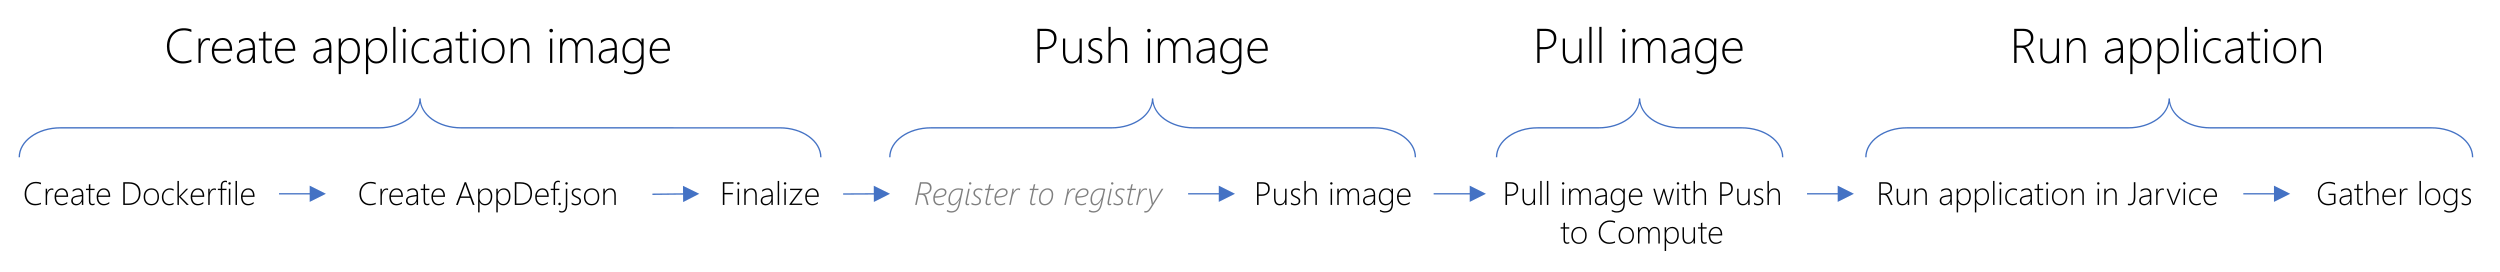 <?xml version="1.0" encoding="UTF-8" standalone="no"?>
<svg
   width="1232"
   height="134"
   overflow="hidden"
   version="1.1"
   id="svg139"
   sodipodi:docname="GlobalProcess.svg"
   inkscape:version="1.1.2 (b8e25be833, 2022-02-05)"
   xmlns:inkscape="http://www.inkscape.org/namespaces/inkscape"
   xmlns:sodipodi="http://sodipodi.sourceforge.net/DTD/sodipodi-0.dtd"
   xmlns="http://www.w3.org/2000/svg"
   xmlns:svg="http://www.w3.org/2000/svg">
  <sodipodi:namedview
     id="namedview141"
     pagecolor="#505050"
     bordercolor="#eeeeee"
     borderopacity="1"
     inkscape:pageshadow="0"
     inkscape:pageopacity="0"
     inkscape:pagecheckerboard="0"
     showgrid="false"
     inkscape:zoom="1.088474"
     inkscape:cx="616"
     inkscape:cy="67.066368"
     inkscape:window-width="1920"
     inkscape:window-height="1129"
     inkscape:window-x="-1928"
     inkscape:window-y="-8"
     inkscape:window-maximized="1"
     inkscape:current-layer="svg139" />
  <defs
     id="defs79">
    <clipPath
       id="clip0">
      <rect
         x="41"
         y="132"
         width="1232"
         height="134"
         id="rect76" />
    </clipPath>
  </defs>
  <g
     clip-path="url(#clip0)"
     transform="translate(-41 -132)"
     id="g137">
    <g
       aria-label="Create application imagePush imagePull imageRun applicationCreateDockerfileCreateAppDef.jsonFinalizeRegister to registryPush imagePull image with Pushto ComputeRun application inJarviceGather logs"
       transform="translate(121.99 163)"
       id="text113"
       style="font-weight:300;font-size:24px;font-family:'Segoe UI Light', 'Segoe UI Light_MSFontService', sans-serif">
      <path
         d="m 13.324,-0.551 q -2.039,0.844 -4.254,0.844 -3.445,0 -5.625,-2.309 -2.168,-2.32 -2.168,-6.047 0,-4.09 2.355,-6.551 2.355,-2.473 5.988,-2.473 1.934,0 3.703,0.621 v 1.23 q -1.77,-0.797 -3.727,-0.797 -3.164,0 -5.145,2.145 -1.98,2.145 -1.98,5.707 0,3.434 1.887,5.426 1.898,1.98 4.805,1.98 2.32,0 4.16,-0.902 z"
         id="path223" />
      <path
         d="m 22.488,-10.875 q -0.539,-0.387 -1.266,-0.387 -1.418,0 -2.379,1.465 -0.961,1.465 -0.961,4.16 V 0 h -1.055 v -12 h 1.055 v 2.66 h 0.047 q 0.41,-1.371 1.301,-2.133 0.891,-0.762 2.062,-0.762 0.668,0 1.195,0.211 z"
         id="path225" />
      <path
         d="m 24.527,-5.953 q 0,2.473 1.137,3.867 1.148,1.395 3.141,1.395 2.016,0 3.938,-1.488 V -1.031 q -1.863,1.324 -4.16,1.324 -2.32,0 -3.75,-1.664 -1.43,-1.664 -1.43,-4.699 0,-2.625 1.488,-4.418 1.5,-1.805 3.891,-1.805 2.238,0 3.434,1.57 1.195,1.57 1.195,4.289 V -5.953 Z M 32.285,-6.938 q -0.07,-2.074 -0.996,-3.223 -0.926,-1.148 -2.555,-1.148 -1.688,0 -2.801,1.137 -1.102,1.125 -1.359,3.234 z"
         id="path227" />
      <path
         d="m 43.559,0 v -2.402 h -0.047 q -0.574,1.23 -1.676,1.969 -1.09,0.727 -2.426,0.727 -1.711,0 -2.707,-0.961 -0.996,-0.961 -0.996,-2.426 0,-3.141 4.16,-3.797 l 3.691,-0.551 q 0,-3.867 -2.906,-3.867 -1.98,0 -3.855,1.594 v -1.301 q 0.668,-0.527 1.805,-0.902 1.148,-0.375 2.156,-0.375 1.852,0 2.859,1.148 1.02,1.148 1.02,3.34 V 0 Z M 40.254,-5.977 Q 38.367,-5.707 37.605,-5.098 36.844,-4.5 36.844,-3.141 q 0,1.066 0.703,1.758 0.715,0.691 1.98,0.691 1.734,0 2.883,-1.277 1.148,-1.289 1.148,-3.316 v -1.172 z"
         id="path229" />
      <path
         d="m 52.992,-0.164 q -0.844,0.398 -1.582,0.398 -2.66,0 -2.66,-3.188 v -8.062 H 46.594 V -12 H 48.75 v -3.117 q 0.258,-0.094 0.539,-0.188 0.281,-0.082 0.539,-0.176 V -12 h 3.164 v 0.984 h -3.164 v 7.922 q 0,1.242 0.387,1.805 0.398,0.551 1.336,0.551 0.668,0 1.441,-0.434 z"
         id="path231" />
      <path
         d="m 55.629,-5.953 q 0,2.473 1.137,3.867 1.148,1.395 3.141,1.395 2.016,0 3.938,-1.488 V -1.031 q -1.863,1.324 -4.16,1.324 -2.32,0 -3.75,-1.664 -1.43,-1.664 -1.43,-4.699 0,-2.625 1.488,-4.418 1.5,-1.805 3.891,-1.805 2.238,0 3.434,1.57 1.195,1.57 1.195,4.289 V -5.953 Z M 63.387,-6.938 q -0.07,-2.074 -0.996,-3.223 -0.926,-1.148 -2.555,-1.148 -1.688,0 -2.801,1.137 -1.102,1.125 -1.359,3.234 z"
         id="path233" />
      <path
         d="M 81.234,0 V -2.402 H 81.188 q -0.574,1.23 -1.676,1.969 -1.09,0.727 -2.426,0.727 -1.711,0 -2.707,-0.961 -0.996,-0.961 -0.996,-2.426 0,-3.141 4.16,-3.797 l 3.691,-0.551 q 0,-3.867 -2.906,-3.867 -1.98,0 -3.855,1.594 v -1.301 q 0.668,-0.527 1.805,-0.902 1.148,-0.375 2.156,-0.375 1.852,0 2.859,1.148 1.02,1.148 1.02,3.34 V 0 Z M 77.93,-5.977 Q 76.043,-5.707 75.281,-5.098 74.52,-4.5 74.52,-3.141 q 0,1.066 0.703,1.758 0.715,0.691 1.98,0.691 1.734,0 2.883,-1.277 1.148,-1.289 1.148,-3.316 v -1.172 z"
         id="path235" />
      <path
         d="M 87.047,-2.133 H 87 V 5.52 H 85.922 V -12 H 87 v 2.473 h 0.047 q 0.645,-1.324 1.84,-2.039 1.207,-0.727 2.648,-0.727 2.285,0 3.562,1.582 1.289,1.57 1.289,4.277 0,3.012 -1.477,4.875 -1.465,1.852 -3.879,1.852 -2.695,0 -3.984,-2.426 z M 87,-6.598 v 1.512 q 0,1.805 1.137,3.105 1.137,1.289 2.988,1.289 1.84,0 2.988,-1.57 1.148,-1.582 1.148,-4.148 0,-2.25 -1.055,-3.574 -1.055,-1.324 -2.812,-1.324 -2.098,0 -3.246,1.406 Q 87,-8.496 87,-6.598 Z"
         id="path237" />
      <path
         d="m 100.488,-2.133 h -0.047 V 5.52 H 99.363 V -12 h 1.078 v 2.473 h 0.047 q 0.645,-1.324 1.84,-2.039 1.207,-0.727 2.648,-0.727 2.285,0 3.562,1.582 1.289,1.57 1.289,4.277 0,3.012 -1.477,4.875 -1.465,1.852 -3.879,1.852 -2.695,0 -3.984,-2.426 z m -0.047,-4.465 v 1.512 q 0,1.805 1.137,3.105 1.137,1.289 2.988,1.289 1.84,0 2.988,-1.57 1.148,-1.582 1.148,-4.148 0,-2.25 -1.055,-3.574 -1.055,-1.324 -2.812,-1.324 -2.098,0 -3.246,1.406 -1.148,1.406 -1.148,3.305 z"
         id="path239" />
      <path
         d="m 112.805,0 v -17.766 h 1.078 V 0 Z"
         id="path241" />
      <path
         d="m 118.254,-15.023 q -0.352,0 -0.621,-0.258 -0.27,-0.258 -0.27,-0.656 0,-0.387 0.27,-0.621 0.281,-0.246 0.621,-0.246 0.363,0 0.633,0.234 0.281,0.234 0.281,0.633 0,0.375 -0.27,0.645 -0.27,0.27 -0.645,0.27 z M 117.727,0 v -12 h 1.078 V 0 Z"
         id="path243" />
      <path
         d="m 130.418,-0.527 q -1.336,0.82 -3.188,0.82 -2.449,0 -3.949,-1.676 -1.5,-1.688 -1.5,-4.406 0,-2.859 1.688,-4.676 1.688,-1.828 4.336,-1.828 1.371,0 2.66,0.562 v 1.219 q -1.289,-0.797 -2.824,-0.797 -2.109,0 -3.422,1.523 -1.312,1.512 -1.312,3.926 0,2.332 1.195,3.75 1.207,1.418 3.176,1.418 1.805,0 3.141,-0.961 z"
         id="path245" />
      <path
         d="m 140.473,0 v -2.402 h -0.047 q -0.574,1.23 -1.676,1.969 -1.09,0.727 -2.426,0.727 -1.711,0 -2.707,-0.961 -0.996,-0.961 -0.996,-2.426 0,-3.141 4.16,-3.797 l 3.691,-0.551 q 0,-3.867 -2.906,-3.867 -1.98,0 -3.855,1.594 v -1.301 q 0.668,-0.527 1.805,-0.902 1.148,-0.375 2.156,-0.375 1.852,0 2.859,1.148 1.02,1.148 1.02,3.34 V 0 Z m -3.305,-5.977 q -1.887,0.27 -2.648,0.879 -0.762,0.598 -0.762,1.957 0,1.066 0.703,1.758 0.715,0.691 1.98,0.691 1.734,0 2.883,-1.277 1.148,-1.289 1.148,-3.316 v -1.172 z"
         id="path247" />
      <path
         d="m 149.906,-0.164 q -0.844,0.398 -1.582,0.398 -2.66,0 -2.66,-3.188 v -8.062 h -2.156 V -12 h 2.156 v -3.117 q 0.258,-0.094 0.539,-0.188 0.281,-0.082 0.539,-0.176 V -12 h 3.164 v 0.984 h -3.164 v 7.922 q 0,1.242 0.387,1.805 0.398,0.551 1.336,0.551 0.668,0 1.441,-0.434 z"
         id="path249" />
      <path
         d="m 152.812,-15.023 q -0.352,0 -0.621,-0.258 -0.27,-0.258 -0.27,-0.656 0,-0.387 0.27,-0.621 0.281,-0.246 0.621,-0.246 0.363,0 0.633,0.234 0.281,0.234 0.281,0.633 0,0.375 -0.27,0.645 -0.27,0.27 -0.645,0.27 z M 152.285,0 v -12 h 1.078 V 0 Z"
         id="path251" />
      <path
         d="m 162.023,0.293 q -2.625,0 -4.16,-1.723 -1.523,-1.734 -1.523,-4.5 0,-2.988 1.594,-4.676 1.605,-1.688 4.219,-1.688 2.566,0 4.055,1.676 1.488,1.676 1.488,4.641 0,2.801 -1.523,4.535 -1.512,1.734 -4.148,1.734 z m 0.082,-11.602 q -2.121,0 -3.387,1.43 -1.254,1.43 -1.254,3.973 0,2.355 1.23,3.785 1.23,1.43 3.363,1.43 2.168,0 3.34,-1.406 1.172,-1.406 1.172,-3.902 0,-2.566 -1.172,-3.938 -1.16,-1.371 -3.293,-1.371 z"
         id="path253" />
      <path
         d="m 178.828,0 v -6.984 q 0,-4.324 -3.117,-4.324 -1.734,0 -2.848,1.277 Q 171.75,-8.766 171.75,-6.891 V 0 h -1.078 V -12 H 171.75 v 2.18 h 0.047 q 1.312,-2.473 4.102,-2.473 1.945,0 2.977,1.301 1.031,1.289 1.031,3.691 V 0 Z"
         id="path255" />
      <path
         d="m 190.617,-15.023 q -0.352,0 -0.621,-0.258 -0.27,-0.258 -0.27,-0.656 0,-0.387 0.27,-0.621 0.281,-0.246 0.621,-0.246 0.363,0 0.633,0.234 0.281,0.234 0.281,0.633 0,0.375 -0.27,0.645 -0.27,0.27 -0.645,0.27 z M 190.09,0 v -12 h 1.078 V 0 Z"
         id="path257" />
      <path
         d="m 210.059,0 v -7.219 q 0,-2.262 -0.715,-3.176 -0.703,-0.914 -2.238,-0.914 -1.418,0 -2.449,1.219 -1.031,1.219 -1.031,3.059 V 0 h -1.078 v -7.301 q 0,-4.008 -3.047,-4.008 -1.465,0 -2.438,1.23 -0.973,1.219 -0.973,3.164 V 0 h -1.078 v -12 h 1.078 v 1.992 h 0.047 q 1.254,-2.285 3.668,-2.285 1.312,0 2.238,0.762 0.938,0.75 1.266,1.98 0.562,-1.301 1.605,-2.016 1.055,-0.727 2.285,-0.727 3.938,0 3.938,4.875 V 0 Z"
         id="path259" />
      <path
         d="m 221.906,0 v -2.402 h -0.047 q -0.574,1.23 -1.676,1.969 -1.09,0.727 -2.426,0.727 -1.711,0 -2.707,-0.961 -0.996,-0.961 -0.996,-2.426 0,-3.141 4.16,-3.797 l 3.691,-0.551 q 0,-3.867 -2.906,-3.867 -1.98,0 -3.855,1.594 v -1.301 q 0.668,-0.527 1.805,-0.902 1.148,-0.375 2.156,-0.375 1.852,0 2.859,1.148 1.02,1.148 1.02,3.34 V 0 Z m -3.305,-5.977 q -1.887,0.27 -2.648,0.879 -0.762,0.598 -0.762,1.957 0,1.066 0.703,1.758 0.715,0.691 1.98,0.691 1.734,0 2.883,-1.277 1.148,-1.289 1.148,-3.316 v -1.172 z"
         id="path261" />
      <path
         d="m 236.191,-0.891 q 0,3.387 -1.477,4.957 -1.477,1.57 -4.594,1.57 -1.734,0 -3.574,-0.914 V 3.598 q 1.898,1.055 3.598,1.055 4.969,0 4.969,-5.25 V -2.156 h -0.047 q -1.418,2.449 -4.324,2.449 -2.215,0 -3.621,-1.605 -1.395,-1.605 -1.395,-4.477 0,-2.871 1.512,-4.688 1.512,-1.816 3.984,-1.816 2.648,0 3.844,2.191 h 0.047 V -12 h 1.078 z m -1.078,-6.504 q 0,-1.594 -1.078,-2.754 -1.066,-1.16 -2.789,-1.16 -1.98,0 -3.188,1.488 -1.207,1.488 -1.207,3.938 0,2.461 1.102,3.832 1.113,1.359 2.93,1.359 1.934,0 3.082,-1.254 1.148,-1.254 1.148,-3.07 z"
         id="path263" />
      <path
         d="m 240.293,-5.953 q 0,2.473 1.137,3.867 1.148,1.395 3.141,1.395 2.016,0 3.938,-1.488 V -1.031 q -1.863,1.324 -4.16,1.324 -2.32,0 -3.75,-1.664 -1.43,-1.664 -1.43,-4.699 0,-2.625 1.488,-4.418 1.5,-1.805 3.891,-1.805 2.238,0 3.434,1.57 1.195,1.57 1.195,4.289 v 0.48 z m 7.758,-0.984 q -0.07,-2.074 -0.996,-3.223 -0.926,-1.148 -2.555,-1.148 -1.688,0 -2.801,1.137 -1.102,1.125 -1.359,3.234 z"
         id="path265" />
      <path
         d="M 431.437,-6.738 V 0 h -1.16 v -16.805 h 4.055 q 2.59,0 3.961,1.207 1.371,1.195 1.371,3.504 0,2.344 -1.535,3.855 -1.523,1.5 -4.277,1.5 z m 0,-9 v 7.934 h 2.391 q 2.273,0 3.457,-1.078 1.184,-1.09 1.184,-3.07 0,-3.785 -4.348,-3.785 z"
         id="path267" />
      <path
         d="m 451.019,0 v -2.18 h -0.047 q -1.254,2.473 -3.867,2.473 -4.254,0 -4.254,-5.355 V -12 h 1.09 v 6.668 q 0,2.437 0.797,3.539 0.809,1.102 2.531,1.102 1.676,0 2.707,-1.23 1.043,-1.23 1.043,-3.281 V -12 h 1.078 V 0 Z"
         id="path269" />
      <path
         d="M 455.32,-0.527 V -1.828 q 0.609,0.527 1.477,0.832 0.867,0.305 1.5,0.305 2.824,0 2.824,-2.309 0,-0.797 -0.621,-1.359 -0.621,-0.562 -2.016,-1.16 -1.723,-0.75 -2.426,-1.547 -0.691,-0.809 -0.691,-1.957 0,-1.465 1.113,-2.367 1.125,-0.902 2.766,-0.902 1.547,0 2.648,0.633 v 1.219 q -1.336,-0.867 -2.766,-0.867 -1.184,0 -1.91,0.621 -0.727,0.609 -0.727,1.594 0,0.855 0.457,1.395 0.457,0.527 2.016,1.219 1.875,0.844 2.578,1.57 Q 462.246,-4.195 462.246,-3 q 0,1.43 -1.078,2.367 -1.066,0.926 -2.953,0.926 -1.734,0 -2.895,-0.82 z"
         id="path271" />
      <path
         d="m 473.414,0 v -7.195 q 0,-2.133 -0.773,-3.117 -0.773,-0.996 -2.414,-0.996 -1.547,0 -2.719,1.207 -1.172,1.207 -1.172,3.457 V 0 h -1.078 v -17.766 h 1.078 v 7.922 h 0.047 q 1.418,-2.449 4.125,-2.449 1.945,0 2.965,1.254 1.02,1.254 1.02,3.598 V 0 Z"
         id="path273" />
      <path
         d="m 485.203,-15.023 q -0.352,0 -0.621,-0.258 -0.27,-0.258 -0.27,-0.656 0,-0.387 0.27,-0.621 0.281,-0.246 0.621,-0.246 0.363,0 0.633,0.234 0.281,0.234 0.281,0.633 0,0.375 -0.27,0.645 -0.27,0.27 -0.645,0.27 z M 484.676,0 v -12 h 1.078 V 0 Z"
         id="path275" />
      <path
         d="m 504.644,0 v -7.219 q 0,-2.262 -0.715,-3.176 -0.703,-0.914 -2.238,-0.914 -1.418,0 -2.449,1.219 -1.031,1.219 -1.031,3.059 V 0 h -1.078 v -7.301 q 0,-4.008 -3.047,-4.008 -1.465,0 -2.438,1.23 -0.973,1.219 -0.973,3.164 V 0 h -1.078 v -12 h 1.078 v 1.992 h 0.047 q 1.254,-2.285 3.668,-2.285 1.312,0 2.238,0.762 0.938,0.75 1.266,1.98 0.562,-1.301 1.605,-2.016 1.055,-0.727 2.285,-0.727 3.938,0 3.938,4.875 V 0 Z"
         id="path277" />
      <path
         d="m 516.492,0 v -2.402 h -0.047 q -0.574,1.23 -1.676,1.969 -1.09,0.727 -2.426,0.727 -1.711,0 -2.707,-0.961 -0.996,-0.961 -0.996,-2.426 0,-3.141 4.16,-3.797 l 3.691,-0.551 q 0,-3.867 -2.906,-3.867 -1.98,0 -3.855,1.594 v -1.301 q 0.668,-0.527 1.805,-0.902 1.148,-0.375 2.156,-0.375 1.852,0 2.859,1.148 1.02,1.148 1.02,3.34 V 0 Z m -3.305,-5.977 q -1.887,0.27 -2.648,0.879 -0.762,0.598 -0.762,1.957 0,1.066 0.703,1.758 0.715,0.691 1.98,0.691 1.734,0 2.883,-1.277 1.148,-1.289 1.148,-3.316 v -1.172 z"
         id="path279" />
      <path
         d="m 530.777,-0.891 q 0,3.387 -1.477,4.957 -1.477,1.57 -4.594,1.57 -1.734,0 -3.574,-0.914 V 3.598 q 1.898,1.055 3.598,1.055 4.969,0 4.969,-5.25 V -2.156 h -0.047 q -1.418,2.449 -4.324,2.449 -2.215,0 -3.621,-1.605 -1.395,-1.605 -1.395,-4.477 0,-2.871 1.512,-4.688 1.512,-1.816 3.984,-1.816 2.648,0 3.844,2.191 h 0.047 V -12 h 1.078 z m -1.078,-6.504 q 0,-1.594 -1.078,-2.754 -1.066,-1.16 -2.789,-1.16 -1.98,0 -3.188,1.488 -1.207,1.488 -1.207,3.938 0,2.461 1.102,3.832 1.113,1.359 2.93,1.359 1.934,0 3.082,-1.254 1.148,-1.254 1.148,-3.07 z"
         id="path281" />
      <path
         d="m 534.879,-5.953 q 0,2.473 1.137,3.867 1.148,1.395 3.141,1.395 2.016,0 3.938,-1.488 V -1.031 q -1.863,1.324 -4.16,1.324 -2.32,0 -3.75,-1.664 -1.43,-1.664 -1.43,-4.699 0,-2.625 1.488,-4.418 1.5,-1.805 3.891,-1.805 2.238,0 3.434,1.57 1.195,1.57 1.195,4.289 v 0.48 z m 7.758,-0.984 q -0.07,-2.074 -0.996,-3.223 -0.926,-1.148 -2.555,-1.148 -1.688,0 -2.801,1.137 -1.102,1.125 -1.359,3.234 z"
         id="path283" />
      <path
         d="M 677.742,-6.738 V 0 h -1.16 v -16.805 h 4.055 q 2.59,0 3.961,1.207 1.371,1.195 1.371,3.504 0,2.344 -1.535,3.855 -1.523,1.5 -4.277,1.5 z m 0,-9 v 7.934 h 2.391 q 2.273,0 3.457,-1.078 1.184,-1.09 1.184,-3.07 0,-3.785 -4.348,-3.785 z"
         id="path285" />
      <path
         d="m 697.324,0 v -2.18 h -0.047 q -1.254,2.473 -3.867,2.473 -4.254,0 -4.254,-5.355 V -12 h 1.09 v 6.668 q 0,2.437 0.797,3.539 0.809,1.102 2.531,1.102 1.676,0 2.707,-1.23 1.043,-1.23 1.043,-3.281 V -12 h 1.078 V 0 Z"
         id="path287" />
      <path
         d="m 702.246,0 v -17.766 h 1.078 V 0 Z"
         id="path289" />
      <path
         d="m 707.168,0 v -17.766 h 1.078 V 0 Z"
         id="path291" />
      <path
         d="m 719.192,-15.023 q -0.352,0 -0.621,-0.258 -0.27,-0.258 -0.27,-0.656 0,-0.387 0.27,-0.621 0.281,-0.246 0.621,-0.246 0.363,0 0.633,0.234 0.281,0.234 0.281,0.633 0,0.375 -0.27,0.645 -0.27,0.27 -0.645,0.27 z M 718.664,0 v -12 h 1.078 V 0 Z"
         id="path293" />
      <path
         d="m 738.633,0 v -7.219 q 0,-2.262 -0.715,-3.176 -0.703,-0.914 -2.238,-0.914 -1.418,0 -2.449,1.219 -1.031,1.219 -1.031,3.059 V 0 h -1.078 v -7.301 q 0,-4.008 -3.047,-4.008 -1.465,0 -2.438,1.23 -0.973,1.219 -0.973,3.164 V 0 h -1.078 v -12 h 1.078 v 1.992 h 0.047 q 1.254,-2.285 3.668,-2.285 1.312,0 2.238,0.762 0.938,0.75 1.266,1.98 0.562,-1.301 1.605,-2.016 1.055,-0.727 2.285,-0.727 3.938,0 3.938,4.875 V 0 Z"
         id="path295" />
      <path
         d="m 750.481,0 v -2.402 h -0.047 q -0.574,1.23 -1.676,1.969 -1.09,0.727 -2.426,0.727 -1.711,0 -2.707,-0.961 -0.996,-0.961 -0.996,-2.426 0,-3.141 4.16,-3.797 l 3.691,-0.551 q 0,-3.867 -2.906,-3.867 -1.98,0 -3.855,1.594 v -1.301 q 0.668,-0.527 1.805,-0.902 1.148,-0.375 2.156,-0.375 1.852,0 2.859,1.148 1.02,1.148 1.02,3.34 V 0 Z m -3.305,-5.977 q -1.887,0.27 -2.648,0.879 -0.762,0.598 -0.762,1.957 0,1.066 0.703,1.758 0.715,0.691 1.98,0.691 1.734,0 2.883,-1.277 1.148,-1.289 1.148,-3.316 v -1.172 z"
         id="path297" />
      <path
         d="m 764.766,-0.891 q 0,3.387 -1.477,4.957 -1.477,1.57 -4.594,1.57 -1.734,0 -3.574,-0.914 V 3.598 q 1.898,1.055 3.598,1.055 4.969,0 4.969,-5.25 V -2.156 h -0.047 q -1.418,2.449 -4.324,2.449 -2.215,0 -3.621,-1.605 -1.395,-1.605 -1.395,-4.477 0,-2.871 1.512,-4.688 1.512,-1.816 3.984,-1.816 2.648,0 3.844,2.191 h 0.047 V -12 h 1.078 z m -1.078,-6.504 q 0,-1.594 -1.078,-2.754 -1.066,-1.16 -2.789,-1.16 -1.98,0 -3.188,1.488 -1.207,1.488 -1.207,3.938 0,2.461 1.102,3.832 1.113,1.359 2.93,1.359 1.934,0 3.082,-1.254 1.148,-1.254 1.148,-3.07 z"
         id="path299" />
      <path
         d="m 768.867,-5.953 q 0,2.473 1.137,3.867 1.148,1.395 3.141,1.395 2.016,0 3.938,-1.488 V -1.031 q -1.863,1.324 -4.16,1.324 -2.32,0 -3.75,-1.664 -1.43,-1.664 -1.43,-4.699 0,-2.625 1.488,-4.418 1.5,-1.805 3.891,-1.805 2.238,0 3.434,1.57 1.195,1.57 1.195,4.289 v 0.48 z m 7.758,-0.984 q -0.07,-2.074 -0.996,-3.223 -0.926,-1.148 -2.555,-1.148 -1.688,0 -2.801,1.137 -1.102,1.125 -1.359,3.234 z"
         id="path301" />
      <path
         d="m 920.212,0 -2.238,-4.922 q -0.691,-1.523 -1.383,-2.039 -0.691,-0.527 -1.734,-0.527 h -2.086 V 0 h -1.16 v -16.805 h 4.664 q 2.227,0 3.492,1.207 1.277,1.195 1.277,3.164 0,1.816 -1.043,3.035 -1.043,1.219 -2.918,1.57 v 0.047 q 0.996,0.398 1.945,2.426 L 921.524,0 Z m -7.441,-15.738 v 7.195 h 2.895 q 1.922,0 3.047,-1.008 1.137,-1.008 1.137,-2.766 0,-1.605 -1.02,-2.508 -1.02,-0.914 -2.918,-0.914 z"
         id="path303" />
      <path
         d="m 932.622,0 v -2.18 h -0.047 q -1.254,2.473 -3.867,2.473 -4.254,0 -4.254,-5.355 V -12 h 1.09 v 6.668 q 0,2.437 0.797,3.539 0.809,1.102 2.531,1.102 1.676,0 2.707,-1.23 1.043,-1.23 1.043,-3.281 V -12 h 1.078 V 0 Z"
         id="path305" />
      <path
         d="m 945.7,0 v -6.984 q 0,-4.324 -3.117,-4.324 -1.734,0 -2.848,1.277 -1.113,1.266 -1.113,3.141 V 0 h -1.078 v -12 h 1.078 v 2.18 h 0.047 q 1.312,-2.473 4.102,-2.473 1.945,0 2.977,1.301 1.031,1.289 1.031,3.691 V 0 Z"
         id="path307" />
      <path
         d="m 964.134,0 v -2.402 h -0.047 q -0.574,1.23 -1.676,1.969 -1.09,0.727 -2.426,0.727 -1.711,0 -2.707,-0.961 -0.996,-0.961 -0.996,-2.426 0,-3.141 4.16,-3.797 l 3.691,-0.551 q 0,-3.867 -2.906,-3.867 -1.98,0 -3.855,1.594 v -1.301 q 0.668,-0.527 1.805,-0.902 1.148,-0.375 2.156,-0.375 1.852,0 2.859,1.148 1.02,1.148 1.02,3.34 V 0 Z m -3.305,-5.977 q -1.887,0.27 -2.648,0.879 -0.762,0.598 -0.762,1.957 0,1.066 0.703,1.758 0.715,0.691 1.98,0.691 1.734,0 2.883,-1.277 1.148,-1.289 1.148,-3.316 v -1.172 z"
         id="path309" />
      <path
         d="m 969.946,-2.133 h -0.047 v 7.652 h -1.078 V -12 h 1.078 v 2.473 h 0.047 q 0.645,-1.324 1.84,-2.039 1.207,-0.727 2.648,-0.727 2.285,0 3.562,1.582 1.289,1.57 1.289,4.277 0,3.012 -1.477,4.875 -1.465,1.852 -3.879,1.852 -2.695,0 -3.984,-2.426 z m -0.047,-4.465 v 1.512 q 0,1.805 1.137,3.105 1.137,1.289 2.988,1.289 1.84,0 2.988,-1.57 1.148,-1.582 1.148,-4.148 0,-2.25 -1.055,-3.574 -1.055,-1.324 -2.812,-1.324 -2.098,0 -3.246,1.406 -1.148,1.406 -1.148,3.305 z"
         id="path311" />
      <path
         d="m 983.388,-2.133 h -0.047 v 7.652 h -1.078 V -12 h 1.078 v 2.473 h 0.047 q 0.645,-1.324 1.84,-2.039 1.207,-0.727 2.648,-0.727 2.285,0 3.562,1.582 1.289,1.57 1.289,4.277 0,3.012 -1.477,4.875 -1.465,1.852 -3.879,1.852 -2.695,0 -3.984,-2.426 z m -0.047,-4.465 v 1.512 q 0,1.805 1.137,3.105 1.137,1.289 2.988,1.289 1.84,0 2.988,-1.57 1.148,-1.582 1.148,-4.148 0,-2.25 -1.055,-3.574 -1.055,-1.324 -2.812,-1.324 -2.098,0 -3.246,1.406 -1.148,1.406 -1.148,3.305 z"
         id="path313" />
      <path
         d="m 995.704,0 v -17.766 h 1.078 V 0 Z"
         id="path315" />
      <path
         d="m 1001.153,-15.023 q -0.352,0 -0.621,-0.258 -0.27,-0.258 -0.27,-0.656 0,-0.387 0.27,-0.621 0.281,-0.246 0.621,-0.246 0.363,0 0.633,0.234 0.281,0.234 0.281,0.633 0,0.375 -0.27,0.645 -0.27,0.27 -0.644,0.27 z M 1000.626,0 v -12 h 1.078 V 0 Z"
         id="path317" />
      <path
         d="m 1013.317,-0.527 q -1.336,0.82 -3.188,0.82 -2.449,0 -3.949,-1.676 -1.5,-1.688 -1.5,-4.406 0,-2.859 1.688,-4.676 1.688,-1.828 4.336,-1.828 1.371,0 2.66,0.562 v 1.219 q -1.289,-0.797 -2.824,-0.797 -2.109,0 -3.422,1.523 -1.312,1.512 -1.312,3.926 0,2.332 1.195,3.75 1.207,1.418 3.176,1.418 1.805,0 3.141,-0.961 z"
         id="path319" />
      <path
         d="m 1023.372,0 v -2.402 h -0.047 q -0.574,1.23 -1.676,1.969 -1.09,0.727 -2.426,0.727 -1.711,0 -2.707,-0.961 -0.996,-0.961 -0.996,-2.426 0,-3.141 4.16,-3.797 l 3.691,-0.551 q 0,-3.867 -2.906,-3.867 -1.98,0 -3.856,1.594 v -1.301 q 0.668,-0.527 1.805,-0.902 1.149,-0.375 2.156,-0.375 1.851,0 2.859,1.148 1.02,1.148 1.02,3.34 V 0 Z m -3.305,-5.977 q -1.887,0.27 -2.648,0.879 -0.762,0.598 -0.762,1.957 0,1.066 0.703,1.758 0.715,0.691 1.98,0.691 1.734,0 2.883,-1.277 1.148,-1.289 1.148,-3.316 v -1.172 z"
         id="path321" />
      <path
         d="m 1032.805,-0.164 q -0.844,0.398 -1.582,0.398 -2.66,0 -2.66,-3.188 v -8.062 h -2.156 V -12 h 2.156 v -3.117 q 0.258,-0.094 0.539,-0.188 0.281,-0.082 0.539,-0.176 V -12 h 3.164 v 0.984 h -3.164 v 7.922 q 0,1.242 0.387,1.805 0.398,0.551 1.336,0.551 0.668,0 1.441,-0.434 z"
         id="path323" />
      <path
         d="m 1035.712,-15.023 q -0.352,0 -0.621,-0.258 -0.27,-0.258 -0.27,-0.656 0,-0.387 0.27,-0.621 0.281,-0.246 0.621,-0.246 0.363,0 0.633,0.234 0.281,0.234 0.281,0.633 0,0.375 -0.27,0.645 -0.27,0.27 -0.644,0.27 z M 1035.184,0 v -12 h 1.078 V 0 Z"
         id="path325" />
      <path
         d="m 1044.923,0.293 q -2.625,0 -4.16,-1.723 -1.524,-1.734 -1.524,-4.5 0,-2.988 1.594,-4.676 1.605,-1.688 4.219,-1.688 2.566,0 4.055,1.676 1.488,1.676 1.488,4.641 0,2.801 -1.523,4.535 -1.512,1.734 -4.149,1.734 z m 0.082,-11.602 q -2.121,0 -3.387,1.43 -1.254,1.43 -1.254,3.973 0,2.355 1.23,3.785 1.23,1.43 3.363,1.43 2.168,0 3.34,-1.406 1.172,-1.406 1.172,-3.902 0,-2.566 -1.172,-3.938 -1.16,-1.371 -3.293,-1.371 z"
         id="path327" />
      <path
         d="m 1061.727,0 v -6.984 q 0,-4.324 -3.117,-4.324 -1.734,0 -2.848,1.277 -1.113,1.266 -1.113,3.141 V 0 h -1.078 v -12 h 1.078 v 2.18 h 0.047 q 1.312,-2.473 4.101,-2.473 1.945,0 2.977,1.301 1.031,1.289 1.031,3.691 V 0 Z"
         id="path329" />
      <path
         d="m -60.816,69.633 q -1.359,0.562 -2.836,0.562 -2.297,0 -3.75,-1.539 -1.445,-1.547 -1.445,-4.031 0,-2.727 1.57,-4.367 1.57,-1.648 3.992,-1.648 1.289,0 2.469,0.414 v 0.82 q -1.18,-0.531 -2.484,-0.531 -2.109,0 -3.43,1.43 -1.32,1.43 -1.32,3.805 0,2.289 1.258,3.617 1.266,1.32 3.203,1.32 1.547,0 2.773,-0.602 z"
         id="path331" />
      <path
         d="m -54.707,62.75 q -0.359,-0.258 -0.844,-0.258 -0.945,0 -1.586,0.977 -0.641,0.977 -0.641,2.773 V 70 h -0.703 v -8 h 0.703 v 1.773 h 0.031 q 0.273,-0.914 0.867,-1.422 0.594,-0.508 1.375,-0.508 0.445,0 0.797,0.141 z"
         id="path333" />
      <path
         d="m -53.347,66.031 q 0,1.648 0.758,2.578 0.766,0.93 2.094,0.93 1.344,0 2.625,-0.992 V 69.312 q -1.242,0.883 -2.773,0.883 -1.547,0 -2.5,-1.109 -0.953,-1.109 -0.953,-3.133 0,-1.75 0.992,-2.945 1,-1.203 2.594,-1.203 1.492,0 2.289,1.047 0.797,1.047 0.797,2.859 V 66.031 Z M -48.176,65.375 q -0.047,-1.383 -0.664,-2.148 -0.617,-0.766 -1.703,-0.766 -1.125,0 -1.867,0.758 -0.734,0.75 -0.906,2.156 z"
         id="path335" />
      <path
         d="m -40.66,70 v -1.602 h -0.031 q -0.383,0.82 -1.117,1.312 -0.727,0.484 -1.617,0.484 -1.141,0 -1.805,-0.641 -0.664,-0.641 -0.664,-1.617 0,-2.094 2.773,-2.531 l 2.461,-0.367 q 0,-2.578 -1.938,-2.578 -1.32,0 -2.57,1.062 V 62.656 q 0.445,-0.352 1.203,-0.602 0.766,-0.25 1.438,-0.25 1.234,0 1.906,0.766 0.68,0.766 0.68,2.227 V 70 Z m -2.203,-3.984 q -1.258,0.18 -1.766,0.586 -0.508,0.398 -0.508,1.305 0,0.711 0.469,1.172 0.477,0.461 1.32,0.461 1.156,0 1.922,-0.852 0.766,-0.859 0.766,-2.211 v -0.781 z"
         id="path337" />
      <path
         d="m -34.371,69.891 q -0.562,0.266 -1.055,0.266 -1.773,0 -1.773,-2.125 v -5.375 h -1.438 V 62 h 1.438 v -2.078 q 0.172,-0.062 0.359,-0.125 0.188,-0.055 0.359,-0.117 V 62 h 2.109 v 0.656 h -2.109 v 5.281 q 0,0.828 0.258,1.203 0.266,0.367 0.891,0.367 0.445,0 0.961,-0.289 z"
         id="path339" />
      <path
         d="m -32.613,66.031 q 0,1.648 0.758,2.578 0.766,0.93 2.094,0.93 1.344,0 2.625,-0.992 V 69.312 q -1.242,0.883 -2.773,0.883 -1.547,0 -2.5,-1.109 -0.953,-1.109 -0.953,-3.133 0,-1.75 0.992,-2.945 1,-1.203 2.594,-1.203 1.492,0 2.289,1.047 0.797,1.047 0.797,2.859 v 0.32 z m 5.172,-0.656 q -0.047,-1.383 -0.664,-2.148 -0.617,-0.766 -1.703,-0.766 -1.125,0 -1.867,0.758 -0.734,0.75 -0.906,2.156 z"
         id="path341" />
      <path
         d="M -20.248,70 V 58.797 h 2.805 q 2.789,0 4.242,1.391 1.453,1.391 1.453,4.055 0,2.562 -1.562,4.164 Q -14.865,70 -17.608,70 Z m 0.773,-10.492 v 9.789 h 1.758 q 2.492,0 3.828,-1.289 1.336,-1.297 1.336,-3.734 0,-4.766 -5.008,-4.766 z"
         id="path343" />
      <path
         d="m -6.412,70.195 q -1.75,0 -2.773,-1.148 -1.016,-1.156 -1.016,-3 0,-1.992 1.062,-3.117 1.07,-1.125 2.812,-1.125 1.711,0 2.703,1.117 0.992,1.117 0.992,3.094 0,1.867 -1.016,3.023 -1.008,1.156 -2.766,1.156 z m 0.055,-7.734 q -1.414,0 -2.258,0.953 -0.836,0.953 -0.836,2.648 0,1.57 0.82,2.523 0.82,0.953 2.242,0.953 1.445,0 2.227,-0.938 0.781,-0.938 0.781,-2.602 0,-1.711 -0.781,-2.625 -0.773,-0.914 -2.195,-0.914 z"
         id="path345" />
      <path
         d="m 4.533,69.648 q -0.891,0.547 -2.125,0.547 -1.633,0 -2.633,-1.117 -1,-1.125 -1,-2.938 0,-1.906 1.125,-3.117 1.125,-1.219 2.891,-1.219 0.914,0 1.773,0.375 v 0.812 q -0.859,-0.531 -1.883,-0.531 -1.406,0 -2.281,1.016 -0.875,1.008 -0.875,2.617 0,1.555 0.797,2.5 0.805,0.945 2.117,0.945 1.203,0 2.094,-0.641 z"
         id="path347" />
      <path
         d="M 11.033,70 7.205,66.047 h -0.031 V 70 h -0.719 V 58.156 h 0.719 v 7.633 h 0.031 L 10.838,62 h 0.93 L 7.971,65.875 12.072,70 Z"
         id="path349" />
      <path
         d="m 13.728,66.031 q 0,1.648 0.758,2.578 0.766,0.93 2.094,0.93 1.344,0 2.625,-0.992 V 69.312 q -1.242,0.883 -2.773,0.883 -1.547,0 -2.5,-1.109 -0.953,-1.109 -0.953,-3.133 0,-1.75 0.992,-2.945 1,-1.203 2.594,-1.203 1.492,0 2.289,1.047 0.797,1.047 0.797,2.859 V 66.031 Z M 18.9,65.375 q -0.047,-1.383 -0.664,-2.148 -0.617,-0.766 -1.703,-0.766 -1.125,0 -1.867,0.758 -0.734,0.75 -0.906,2.156 z"
         id="path351" />
      <path
         d="m 25.408,62.75 q -0.359,-0.258 -0.844,-0.258 -0.945,0 -1.586,0.977 -0.641,0.977 -0.641,2.773 V 70 h -0.703 v -8 h 0.703 v 1.773 h 0.031 q 0.273,-0.914 0.867,-1.422 0.594,-0.508 1.375,-0.508 0.445,0 0.797,0.141 z"
         id="path353" />
      <path
         d="m 30.877,58.914 q -0.289,-0.227 -0.875,-0.227 -1.477,0 -1.477,1.984 V 62 h 2.117 v 0.656 H 28.525 V 70 h -0.719 v -7.344 h -1.438 V 62 h 1.438 v -1.391 q 0,-1.266 0.633,-1.922 0.641,-0.656 1.594,-0.656 0.508,0 0.844,0.148 z"
         id="path355" />
      <path
         d="m 32.142,59.984 q -0.234,0 -0.414,-0.172 -0.18,-0.172 -0.18,-0.438 0,-0.258 0.18,-0.414 0.188,-0.164 0.414,-0.164 0.242,0 0.422,0.156 0.188,0.156 0.188,0.422 0,0.25 -0.18,0.43 -0.18,0.18 -0.43,0.18 z M 31.791,70 v -8 h 0.719 v 8 z"
         id="path357" />
      <path
         d="M 35.072,70 V 58.156 h 0.719 V 70 Z"
         id="path359" />
      <path
         d="m 38.525,66.031 q 0,1.648 0.758,2.578 0.766,0.93 2.094,0.93 1.344,0 2.625,-0.992 V 69.312 q -1.242,0.883 -2.773,0.883 -1.547,0 -2.5,-1.109 -0.953,-1.109 -0.953,-3.133 0,-1.75 0.992,-2.945 1,-1.203 2.594,-1.203 1.492,0 2.289,1.047 0.797,1.047 0.797,2.859 V 66.031 Z M 43.697,65.375 q -0.047,-1.383 -0.664,-2.148 -0.617,-0.766 -1.703,-0.766 -1.125,0 -1.867,0.758 -0.734,0.75 -0.906,2.156 z"
         id="path361" />
      <path
         d="m 104.156,69.633 q -1.359,0.562 -2.836,0.562 -2.297,0 -3.75,-1.539 -1.445,-1.547 -1.445,-4.031 0,-2.727 1.57,-4.367 1.57,-1.648 3.992,-1.648 1.289,0 2.469,0.414 v 0.82 q -1.18,-0.531 -2.484,-0.531 -2.109,0 -3.43,1.43 -1.32,1.43 -1.32,3.805 0,2.289 1.258,3.617 1.266,1.32 3.203,1.32 1.547,0 2.773,-0.602 z"
         id="path363" />
      <path
         d="m 110.265,62.75 q -0.359,-0.258 -0.844,-0.258 -0.945,0 -1.586,0.977 -0.641,0.977 -0.641,2.773 V 70 h -0.703 v -8 h 0.703 v 1.773 h 0.031 q 0.273,-0.914 0.867,-1.422 0.594,-0.508 1.375,-0.508 0.445,0 0.797,0.141 z"
         id="path365" />
      <path
         d="m 111.625,66.031 q 0,1.648 0.758,2.578 0.766,0.93 2.094,0.93 1.344,0 2.625,-0.992 V 69.312 q -1.242,0.883 -2.773,0.883 -1.547,0 -2.5,-1.109 -0.953,-1.109 -0.953,-3.133 0,-1.75 0.992,-2.945 1,-1.203 2.594,-1.203 1.492,0 2.289,1.047 0.797,1.047 0.797,2.859 v 0.32 z m 5.172,-0.656 q -0.047,-1.383 -0.664,-2.148 -0.617,-0.766 -1.703,-0.766 -1.125,0 -1.867,0.758 -0.734,0.75 -0.906,2.156 z"
         id="path367" />
      <path
         d="m 124.312,70 v -1.602 h -0.031 q -0.383,0.82 -1.117,1.312 -0.727,0.484 -1.617,0.484 -1.141,0 -1.805,-0.641 -0.664,-0.641 -0.664,-1.617 0,-2.094 2.773,-2.531 l 2.461,-0.367 q 0,-2.578 -1.938,-2.578 -1.32,0 -2.57,1.062 V 62.656 q 0.445,-0.352 1.203,-0.602 0.766,-0.25 1.438,-0.25 1.234,0 1.906,0.766 0.68,0.766 0.68,2.227 V 70 Z m -2.203,-3.984 q -1.258,0.18 -1.766,0.586 Q 119.835,67 119.835,67.906 q 0,0.711 0.469,1.172 0.477,0.461 1.32,0.461 1.156,0 1.922,-0.852 0.766,-0.859 0.766,-2.211 v -0.781 z"
         id="path369" />
      <path
         d="m 130.601,69.891 q -0.562,0.266 -1.055,0.266 -1.773,0 -1.773,-2.125 v -5.375 h -1.438 V 62 h 1.438 v -2.078 q 0.172,-0.062 0.359,-0.125 0.188,-0.055 0.359,-0.117 V 62 h 2.109 v 0.656 h -2.109 v 5.281 q 0,0.828 0.258,1.203 0.266,0.367 0.891,0.367 0.445,0 0.961,-0.289 z"
         id="path371" />
      <path
         d="m 132.359,66.031 q 0,1.648 0.758,2.578 0.766,0.93 2.094,0.93 1.344,0 2.625,-0.992 V 69.312 q -1.242,0.883 -2.773,0.883 -1.547,0 -2.5,-1.109 -0.953,-1.109 -0.953,-3.133 0,-1.75 0.992,-2.945 1,-1.203 2.594,-1.203 1.492,0 2.289,1.047 0.797,1.047 0.797,2.859 v 0.32 z m 5.172,-0.656 q -0.047,-1.383 -0.664,-2.148 -0.617,-0.766 -1.703,-0.766 -1.125,0 -1.867,0.758 -0.734,0.75 -0.906,2.156 z"
         id="path373" />
      <path
         d="m 152.02,70 -1.281,-3.484 h -4.859 L 144.599,70 h -0.852 l 4.227,-11.203 h 0.734 L 152.888,70 Z m -3.438,-9.375 q -0.086,-0.234 -0.141,-0.461 -0.055,-0.195 -0.117,-0.391 h -0.031 q -0.133,0.516 -0.258,0.836 l -1.883,5.195 h 4.32 z"
         id="path375" />
      <path
         d="m 155.38,68.578 h -0.031 v 5.102 h -0.719 V 62 h 0.719 v 1.648 h 0.031 q 0.43,-0.883 1.227,-1.359 0.805,-0.484 1.766,-0.484 1.523,0 2.375,1.055 0.859,1.047 0.859,2.852 0,2.008 -0.984,3.25 -0.977,1.234 -2.586,1.234 -1.797,0 -2.656,-1.617 z m -0.031,-2.977 v 1.008 q 0,1.203 0.758,2.07 0.758,0.859 1.992,0.859 1.227,0 1.992,-1.047 0.766,-1.055 0.766,-2.766 0,-1.5 -0.703,-2.383 -0.703,-0.883 -1.875,-0.883 -1.398,0 -2.164,0.938 -0.766,0.938 -0.766,2.203 z"
         id="path377" />
      <path
         d="m 164.341,68.578 h -0.031 v 5.102 h -0.719 V 62 h 0.719 v 1.648 h 0.031 q 0.43,-0.883 1.227,-1.359 0.805,-0.484 1.766,-0.484 1.523,0 2.375,1.055 0.859,1.047 0.859,2.852 0,2.008 -0.984,3.25 -0.977,1.234 -2.586,1.234 -1.797,0 -2.656,-1.617 z m -0.031,-2.977 v 1.008 q 0,1.203 0.758,2.07 0.758,0.859 1.992,0.859 1.227,0 1.992,-1.047 0.766,-1.055 0.766,-2.766 0,-1.5 -0.703,-2.383 -0.703,-0.883 -1.875,-0.883 -1.398,0 -2.164,0.938 -0.766,0.938 -0.766,2.203 z"
         id="path379" />
      <path
         d="M 172.708,70 V 58.797 h 2.805 q 2.789,0 4.242,1.391 1.453,1.391 1.453,4.055 0,2.562 -1.562,4.164 Q 178.091,70 175.349,70 Z m 0.773,-10.492 v 9.789 h 1.758 q 2.492,0 3.828,-1.289 1.336,-1.297 1.336,-3.734 0,-4.766 -5.008,-4.766 z"
         id="path381" />
      <path
         d="m 183.505,66.031 q 0,1.648 0.758,2.578 0.766,0.93 2.094,0.93 1.344,0 2.625,-0.992 V 69.312 q -1.242,0.883 -2.773,0.883 -1.547,0 -2.5,-1.109 -0.953,-1.109 -0.953,-3.133 0,-1.75 0.992,-2.945 1,-1.203 2.594,-1.203 1.492,0 2.289,1.047 0.797,1.047 0.797,2.859 v 0.32 z m 5.172,-0.656 q -0.047,-1.383 -0.664,-2.148 -0.617,-0.766 -1.703,-0.766 -1.125,0 -1.867,0.758 -0.734,0.75 -0.906,2.156 z"
         id="path383" />
      <path
         d="m 194.911,58.914 q -0.289,-0.227 -0.875,-0.227 -1.477,0 -1.477,1.984 V 62 h 2.117 v 0.656 h -2.117 V 70 h -0.719 v -7.344 h -1.438 V 62 h 1.438 v -1.391 q 0,-1.266 0.633,-1.922 0.641,-0.656 1.594,-0.656 0.508,0 0.844,0.148 z"
         id="path385" />
      <path
         d="m 194.778,70.141 q -0.266,0 -0.445,-0.18 -0.18,-0.188 -0.18,-0.453 0,-0.273 0.18,-0.445 0.18,-0.18 0.445,-0.18 0.266,0 0.453,0.18 0.188,0.172 0.188,0.445 0,0.266 -0.188,0.453 -0.188,0.18 -0.453,0.18 z"
         id="path387" />
      <path
         d="m 198.192,59.984 q -0.234,0 -0.414,-0.172 -0.18,-0.172 -0.18,-0.438 0,-0.258 0.18,-0.414 0.188,-0.164 0.414,-0.164 0.242,0 0.422,0.156 0.188,0.156 0.188,0.422 0,0.25 -0.18,0.43 -0.18,0.18 -0.43,0.18 z m 0.367,9.789 q 0,3.984 -2.828,3.984 -0.562,0 -1.141,-0.273 v -0.75 q 0.625,0.367 1.219,0.367 2.031,0 2.031,-3.195 V 62 h 0.719 z"
         id="path389" />
      <path
         d="M 200.708,69.648 V 68.781 q 0.406,0.352 0.984,0.555 0.578,0.203 1,0.203 1.883,0 1.883,-1.539 0,-0.531 -0.414,-0.906 -0.414,-0.375 -1.344,-0.773 -1.148,-0.5 -1.617,-1.031 -0.461,-0.539 -0.461,-1.305 0,-0.977 0.742,-1.578 0.75,-0.602 1.844,-0.602 1.031,0 1.766,0.422 v 0.812 q -0.891,-0.578 -1.844,-0.578 -0.789,0 -1.273,0.414 -0.484,0.406 -0.484,1.062 0,0.57 0.305,0.93 0.305,0.352 1.344,0.812 1.25,0.562 1.719,1.047 0.469,0.477 0.469,1.273 0,0.953 -0.719,1.578 -0.711,0.617 -1.969,0.617 -1.156,0 -1.93,-0.547 z"
         id="path391" />
      <path
         d="m 210.544,70.195 q -1.75,0 -2.773,-1.148 -1.016,-1.156 -1.016,-3 0,-1.992 1.062,-3.117 1.07,-1.125 2.812,-1.125 1.711,0 2.703,1.117 0.992,1.117 0.992,3.094 0,1.867 -1.016,3.023 -1.008,1.156 -2.766,1.156 z m 0.055,-7.734 q -1.414,0 -2.258,0.953 -0.836,0.953 -0.836,2.648 0,1.57 0.82,2.523 0.82,0.953 2.242,0.953 1.445,0 2.227,-0.938 0.781,-0.938 0.781,-2.602 0,-1.711 -0.781,-2.625 -0.773,-0.914 -2.195,-0.914 z"
         id="path393" />
      <path
         d="m 221.747,70 v -4.656 q 0,-2.883 -2.078,-2.883 -1.156,0 -1.898,0.852 -0.742,0.844 -0.742,2.094 V 70 h -0.719 v -8 h 0.719 v 1.453 h 0.031 q 0.875,-1.648 2.734,-1.648 1.297,0 1.984,0.867 0.688,0.859 0.688,2.461 V 70 Z"
         id="path395" />
      <path
         d="m 275.998,59.508 v 4.57 h 4.141 v 0.703 h -4.141 V 70 h -0.773 V 58.797 h 5.234 v 0.711 z"
         id="path397" />
      <path
         d="m 282.857,59.984 q -0.234,0 -0.414,-0.172 -0.18,-0.172 -0.18,-0.438 0,-0.258 0.18,-0.414 0.188,-0.164 0.414,-0.164 0.242,0 0.422,0.156 0.188,0.156 0.188,0.422 0,0.25 -0.18,0.43 -0.18,0.18 -0.43,0.18 z M 282.506,70 v -8 h 0.719 v 8 z"
         id="path399" />
      <path
         d="m 291.224,70 v -4.656 q 0,-2.883 -2.078,-2.883 -1.156,0 -1.898,0.852 -0.742,0.844 -0.742,2.094 V 70 h -0.719 v -8 h 0.719 v 1.453 h 0.031 q 0.875,-1.648 2.734,-1.648 1.297,0 1.984,0.867 0.688,0.859 0.688,2.461 V 70 Z"
         id="path401" />
      <path
         d="m 299.131,70 v -1.602 h -0.031 q -0.383,0.82 -1.117,1.312 -0.727,0.484 -1.617,0.484 -1.141,0 -1.805,-0.641 -0.664,-0.641 -0.664,-1.617 0,-2.094 2.773,-2.531 l 2.461,-0.367 q 0,-2.578 -1.938,-2.578 -1.32,0 -2.57,1.062 V 62.656 q 0.445,-0.352 1.203,-0.602 0.766,-0.25 1.438,-0.25 1.234,0 1.906,0.766 0.68,0.766 0.68,2.227 V 70 Z m -2.203,-3.984 q -1.258,0.18 -1.766,0.586 -0.508,0.398 -0.508,1.305 0,0.711 0.469,1.172 0.477,0.461 1.32,0.461 1.156,0 1.922,-0.852 0.766,-0.859 0.766,-2.211 v -0.781 z"
         id="path403" />
      <path
         d="M 302.256,70 V 58.156 h 0.719 V 70 Z"
         id="path405" />
      <path
         d="m 305.889,59.984 q -0.234,0 -0.414,-0.172 -0.18,-0.172 -0.18,-0.438 0,-0.258 0.18,-0.414 0.188,-0.164 0.414,-0.164 0.242,0 0.422,0.156 0.188,0.156 0.188,0.422 0,0.25 -0.18,0.43 -0.18,0.18 -0.43,0.18 z M 305.537,70 v -8 h 0.719 v 8 z"
         id="path407" />
      <path
         d="m 309.154,69.344 h 5.164 V 70 h -6.336 v -0.273 l 5.312,-7.07 h -4.93 V 62 h 6.148 v 0.195 z"
         id="path409" />
      <path
         d="m 316.573,66.031 q 0,1.648 0.758,2.578 0.766,0.93 2.094,0.93 1.344,0 2.625,-0.992 V 69.312 q -1.242,0.883 -2.773,0.883 -1.547,0 -2.5,-1.109 -0.953,-1.109 -0.953,-3.133 0,-1.75 0.992,-2.945 1,-1.203 2.594,-1.203 1.492,0 2.289,1.047 0.797,1.047 0.797,2.859 V 66.031 Z M 321.745,65.375 q -0.047,-1.383 -0.664,-2.148 -0.617,-0.766 -1.703,-0.766 -1.125,0 -1.867,0.758 -0.734,0.75 -0.906,2.156 z"
         id="path411" />
      <path
         d="m 372.362,58.797 h 2.859 q 1.367,0 2.117,0.711 0.75,0.711 0.75,2.016 0,1.383 -0.945,2.312 -0.945,0.922 -2.492,1.016 v 0.031 q 0.742,0.336 1.055,1.547 L 376.604,70 h -0.82 l -0.828,-3.375 q -0.203,-0.828 -0.641,-1.219 -0.43,-0.398 -1.266,-0.398 h -1.234 L 370.76,70 h -0.766 z m 1.68,5.508 q 1.516,0 2.383,-0.734 0.867,-0.734 0.867,-2.016 0,-0.977 -0.578,-1.508 -0.57,-0.539 -1.602,-0.539 h -2.125 l -1.023,4.797 z"
         style="fill:#7f7f7f"
         id="path413" />
      <path
         d="m 379.674,66.914 q 0,1.227 0.625,1.93 0.633,0.695 1.773,0.695 1,0 2.195,-0.656 l -0.141,0.75 q -1.031,0.562 -2.164,0.562 -1.445,0 -2.242,-0.875 -0.797,-0.883 -0.797,-2.469 0,-1.391 0.578,-2.547 0.586,-1.164 1.562,-1.828 0.984,-0.672 2.086,-0.672 1.023,0 1.648,0.516 0.633,0.516 0.633,1.406 0,1.375 -1.359,2.016 -1.352,0.641 -4.383,0.688 z m 0.117,-1.141 q 2.5,0 3.695,-0.461 1.195,-0.461 1.195,-1.508 0,-1.344 -1.648,-1.344 -1.164,0 -2.062,0.93 -0.891,0.922 -1.18,2.383 z"
         style="fill:#7f7f7f"
         id="path415" />
      <path
         d="m 385.706,72.445 q 1.094,0.625 2.156,0.625 1.422,0 2.234,-0.789 0.82,-0.781 1.227,-2.555 l 0.508,-2.258 h -0.031 q -0.805,1.445 -1.562,2.086 -0.75,0.641 -1.633,0.641 -1.078,0 -1.648,-0.742 -0.562,-0.75 -0.562,-2.141 0,-1.539 0.641,-2.812 0.641,-1.273 1.758,-1.984 1.117,-0.711 2.445,-0.711 0.398,0 1.141,0.078 0.742,0.078 1.281,0.211 l -1.57,7.344 q -0.5,2.312 -1.531,3.312 -1.023,1.008 -2.836,1.008 -1.117,0 -2.148,-0.555 z m 7.117,-9.805 q -0.781,-0.18 -1.695,-0.18 -1.094,0 -2.023,0.617 -0.922,0.609 -1.445,1.695 -0.516,1.078 -0.516,2.414 0,2.352 1.555,2.352 0.695,0 1.438,-0.633 0.742,-0.641 1.359,-1.734 0.617,-1.094 0.852,-2.227 z"
         style="fill:#7f7f7f"
         id="path417" />
      <path
         d="m 396.182,62 h 0.727 l -1.203,5.68 q -0.188,0.938 -0.188,1.359 0,0.469 0.484,0.469 0.336,0 0.664,-0.133 l -0.133,0.602 q -0.383,0.18 -0.766,0.18 -0.992,0 -0.992,-1.062 0,-0.367 0.062,-0.734 0.07,-0.367 1.344,-6.359 z m 0.914,-2.016 q -0.242,0 -0.422,-0.172 -0.172,-0.172 -0.172,-0.438 0,-0.25 0.18,-0.414 0.18,-0.164 0.414,-0.164 0.242,0 0.422,0.156 0.188,0.156 0.188,0.422 0,0.25 -0.18,0.43 -0.18,0.18 -0.43,0.18 z"
         style="fill:#7f7f7f"
         id="path419" />
      <path
         d="m 397.831,68.883 q 0.398,0.297 0.914,0.477 0.516,0.18 1.008,0.18 0.922,0 1.422,-0.383 0.5,-0.383 0.5,-1.141 0,-0.5 -0.281,-0.852 -0.281,-0.352 -1.047,-0.828 -0.914,-0.562 -1.273,-1.039 -0.359,-0.477 -0.359,-1.156 0,-1 0.734,-1.664 0.742,-0.672 1.875,-0.672 0.414,0 0.961,0.109 0.547,0.109 0.906,0.297 l -0.156,0.75 q -0.766,-0.5 -1.781,-0.5 -0.773,0 -1.281,0.438 -0.508,0.43 -0.508,1.148 0,0.555 0.273,0.906 0.281,0.352 1.039,0.805 0.891,0.539 1.266,1.039 0.383,0.492 0.383,1.141 0,1.031 -0.742,1.648 -0.734,0.609 -1.977,0.609 -1.148,0 -2.031,-0.547 z"
         style="fill:#7f7f7f"
         id="path421" />
      <path
         d="m 405.901,62.656 h -1.461 L 404.589,62 h 1.438 l 0.445,-2.078 0.773,-0.242 -0.5,2.32 h 2.148 l -0.164,0.656 h -2.109 l -1.07,5.023 Q 405.401,68.422 405.401,68.75 q 0,0.375 0.156,0.57 0.156,0.188 0.531,0.188 0.336,0 1.266,-0.406 l -0.156,0.688 q -0.289,0.156 -0.672,0.258 -0.383,0.109 -0.594,0.109 -1.266,0 -1.266,-1.359 0,-0.492 0.156,-1.148 z"
         style="fill:#7f7f7f"
         id="path423" />
      <path
         d="m 409.815,66.914 q 0,1.227 0.625,1.93 0.633,0.695 1.773,0.695 1,0 2.195,-0.656 l -0.141,0.75 q -1.031,0.562 -2.164,0.562 -1.445,0 -2.242,-0.875 -0.797,-0.883 -0.797,-2.469 0,-1.391 0.578,-2.547 0.586,-1.164 1.562,-1.828 0.984,-0.672 2.086,-0.672 1.023,0 1.648,0.516 0.633,0.516 0.633,1.406 0,1.375 -1.359,2.016 -1.352,0.641 -4.383,0.688 z m 0.117,-1.141 q 2.5,0 3.695,-0.461 1.195,-0.461 1.195,-1.508 0,-1.344 -1.648,-1.344 -1.164,0 -2.062,0.93 -0.891,0.922 -1.18,2.383 z"
         style="fill:#7f7f7f"
         id="path425" />
      <path
         d="m 417.924,62 h 0.719 l -0.289,1.891 h 0.031 q 0.531,-1.062 1.125,-1.57 0.602,-0.516 1.406,-0.516 0.453,0 0.852,0.195 l -0.133,0.734 h -0.031 q -0.414,-0.273 -0.828,-0.273 -0.875,0 -1.727,1.125 -0.844,1.125 -1.219,2.875 L 417.081,70 h -0.727 l 1.109,-5.195 Q 417.839,63.102 417.924,62 Z"
         style="fill:#7f7f7f"
         id="path427" />
      <path
         d="M 427.862,62.656 H 426.401 L 426.549,62 h 1.438 l 0.445,-2.078 0.773,-0.242 -0.5,2.32 h 2.148 l -0.164,0.656 h -2.109 l -1.07,5.023 q -0.148,0.742 -0.148,1.07 0,0.375 0.156,0.57 0.156,0.188 0.531,0.188 0.336,0 1.266,-0.406 l -0.156,0.688 q -0.289,0.156 -0.672,0.258 -0.383,0.109 -0.594,0.109 -1.266,0 -1.266,-1.359 0,-0.492 0.156,-1.148 z"
         style="fill:#7f7f7f"
         id="path429" />
      <path
         d="m 433.823,70.195 q -1.312,0 -2.055,-0.82 -0.742,-0.82 -0.742,-2.273 0,-1.453 0.562,-2.688 0.57,-1.234 1.539,-1.922 0.969,-0.688 2.125,-0.688 1.328,0 2.055,0.828 0.727,0.828 0.727,2.25 0,1.477 -0.547,2.703 -0.547,1.227 -1.516,1.922 -0.969,0.688 -2.148,0.688 z m 0.07,-0.656 q 0.922,0 1.703,-0.586 0.781,-0.594 1.234,-1.648 0.453,-1.062 0.453,-2.344 0,-1.227 -0.555,-1.859 -0.555,-0.641 -1.562,-0.641 -0.906,0 -1.695,0.594 -0.789,0.594 -1.242,1.656 -0.453,1.055 -0.453,2.328 0,1.18 0.562,1.844 0.57,0.656 1.555,0.656 z"
         style="fill:#7f7f7f"
         id="path431" />
      <path
         d="m 445.104,62 h 0.719 l -0.289,1.891 h 0.031 q 0.531,-1.062 1.125,-1.57 0.602,-0.516 1.406,-0.516 0.453,0 0.852,0.195 l -0.133,0.734 h -0.031 q -0.414,-0.273 -0.828,-0.273 -0.875,0 -1.727,1.125 -0.844,1.125 -1.219,2.875 L 444.26,70 h -0.727 l 1.109,-5.195 Q 445.018,63.102 445.104,62 Z"
         style="fill:#7f7f7f"
         id="path433" />
      <path
         d="m 449.682,66.914 q 0,1.227 0.625,1.93 0.633,0.695 1.773,0.695 1,0 2.195,-0.656 l -0.141,0.75 q -1.031,0.562 -2.164,0.562 -1.445,0 -2.242,-0.875 -0.797,-0.883 -0.797,-2.469 0,-1.391 0.578,-2.547 0.586,-1.164 1.562,-1.828 0.984,-0.672 2.086,-0.672 1.023,0 1.648,0.516 0.633,0.516 0.633,1.406 0,1.375 -1.359,2.016 -1.352,0.641 -4.383,0.688 z m 0.117,-1.141 q 2.5,0 3.695,-0.461 1.195,-0.461 1.195,-1.508 0,-1.344 -1.648,-1.344 -1.164,0 -2.062,0.93 -0.891,0.922 -1.18,2.383 z"
         style="fill:#7f7f7f"
         id="path435" />
      <path
         d="m 455.714,72.445 q 1.094,0.625 2.156,0.625 1.422,0 2.234,-0.789 0.82,-0.781 1.227,-2.555 l 0.508,-2.258 h -0.031 q -0.805,1.445 -1.562,2.086 -0.75,0.641 -1.633,0.641 -1.078,0 -1.648,-0.742 -0.562,-0.75 -0.562,-2.141 0,-1.539 0.641,-2.812 0.641,-1.273 1.758,-1.984 1.117,-0.711 2.445,-0.711 0.398,0 1.141,0.078 0.742,0.078 1.281,0.211 l -1.57,7.344 q -0.5,2.312 -1.531,3.312 -1.023,1.008 -2.836,1.008 -1.117,0 -2.148,-0.555 z m 7.117,-9.805 q -0.781,-0.18 -1.695,-0.18 -1.094,0 -2.023,0.617 -0.922,0.609 -1.445,1.695 -0.516,1.078 -0.516,2.414 0,2.352 1.555,2.352 0.695,0 1.438,-0.633 0.742,-0.641 1.359,-1.734 0.617,-1.094 0.852,-2.227 z"
         style="fill:#7f7f7f"
         id="path437" />
      <path
         d="m 466.19,62 h 0.727 l -1.203,5.68 q -0.188,0.938 -0.188,1.359 0,0.469 0.484,0.469 0.336,0 0.664,-0.133 l -0.133,0.602 q -0.383,0.18 -0.766,0.18 -0.992,0 -0.992,-1.062 0,-0.367 0.062,-0.734 0.07,-0.367 1.344,-6.359 z m 0.914,-2.016 q -0.242,0 -0.422,-0.172 -0.172,-0.172 -0.172,-0.438 0,-0.25 0.18,-0.414 0.18,-0.164 0.414,-0.164 0.242,0 0.422,0.156 0.188,0.156 0.188,0.422 0,0.25 -0.18,0.43 -0.18,0.18 -0.43,0.18 z"
         style="fill:#7f7f7f"
         id="path439" />
      <path
         d="m 467.839,68.883 q 0.398,0.297 0.914,0.477 0.516,0.18 1.008,0.18 0.922,0 1.422,-0.383 0.5,-0.383 0.5,-1.141 0,-0.5 -0.281,-0.852 -0.281,-0.352 -1.047,-0.828 -0.914,-0.562 -1.273,-1.039 -0.359,-0.477 -0.359,-1.156 0,-1 0.734,-1.664 0.742,-0.672 1.875,-0.672 0.414,0 0.961,0.109 0.547,0.109 0.906,0.297 l -0.156,0.75 q -0.766,-0.5 -1.781,-0.5 -0.773,0 -1.281,0.438 -0.508,0.43 -0.508,1.148 0,0.555 0.273,0.906 0.281,0.352 1.039,0.805 0.891,0.539 1.266,1.039 0.383,0.492 0.383,1.141 0,1.031 -0.742,1.648 -0.734,0.609 -1.977,0.609 -1.148,0 -2.031,-0.547 z"
         style="fill:#7f7f7f"
         id="path441" />
      <path
         d="m 475.909,62.656 h -1.461 L 474.596,62 h 1.438 l 0.445,-2.078 0.773,-0.242 -0.5,2.32 h 2.148 l -0.164,0.656 h -2.109 l -1.07,5.023 q -0.148,0.742 -0.148,1.07 0,0.375 0.156,0.57 0.156,0.188 0.531,0.188 0.336,0 1.266,-0.406 l -0.156,0.688 q -0.289,0.156 -0.672,0.258 -0.383,0.109 -0.594,0.109 -1.266,0 -1.266,-1.359 0,-0.492 0.156,-1.148 z"
         style="fill:#7f7f7f"
         id="path443" />
      <path
         d="m 480.464,62 h 0.719 l -0.289,1.891 h 0.031 q 0.531,-1.062 1.125,-1.57 0.602,-0.516 1.406,-0.516 0.453,0 0.852,0.195 l -0.133,0.734 h -0.031 q -0.414,-0.273 -0.828,-0.273 -0.875,0 -1.727,1.125 -0.844,1.125 -1.219,2.875 L 479.62,70 h -0.727 l 1.109,-5.195 Q 480.378,63.102 480.464,62 Z"
         style="fill:#7f7f7f"
         id="path445" />
      <path
         d="m 483.026,72.898 q 0.242,0.141 0.57,0.141 0.539,0 0.992,-0.32 0.453,-0.32 0.977,-1.148 L 486.62,69.891 485.214,62 h 0.734 l 1.141,6.477 0.062,0.594 h 0.031 L 487.26,68.938 491.487,62 h 0.844 l -5.898,9.484 q -0.805,1.289 -1.422,1.781 -0.609,0.492 -1.461,0.492 -0.445,0 -0.688,-0.125 z"
         style="fill:#7f7f7f"
         id="path447" />
      <path
         d="M 539.249,65.508 V 70 h -0.773 V 58.797 h 2.703 q 1.727,0 2.641,0.805 0.914,0.797 0.914,2.336 0,1.562 -1.023,2.57 -1.016,1 -2.852,1 z m 0,-6 v 5.289 h 1.594 q 1.516,0 2.305,-0.719 0.789,-0.727 0.789,-2.047 0,-2.523 -2.898,-2.523 z"
         id="path449" />
      <path
         d="m 552.304,70 v -1.453 h -0.031 q -0.836,1.648 -2.578,1.648 -2.836,0 -2.836,-3.57 V 62 h 0.727 v 4.445 q 0,1.625 0.531,2.359 0.539,0.734 1.688,0.734 1.117,0 1.805,-0.82 0.695,-0.82 0.695,-2.188 V 62 h 0.719 v 8 z"
         id="path451" />
      <path
         d="M 555.171,69.648 V 68.781 q 0.406,0.352 0.984,0.555 0.578,0.203 1,0.203 1.883,0 1.883,-1.539 0,-0.531 -0.414,-0.906 -0.414,-0.375 -1.344,-0.773 -1.148,-0.5 -1.617,-1.031 -0.461,-0.539 -0.461,-1.305 0,-0.977 0.742,-1.578 0.75,-0.602 1.844,-0.602 1.031,0 1.766,0.422 v 0.812 q -0.891,-0.578 -1.844,-0.578 -0.789,0 -1.273,0.414 -0.484,0.406 -0.484,1.062 0,0.57 0.305,0.93 0.305,0.352 1.344,0.812 1.25,0.562 1.719,1.047 0.469,0.477 0.469,1.273 0,0.953 -0.719,1.578 -0.711,0.617 -1.969,0.617 -1.156,0 -1.93,-0.547 z"
         id="path453" />
      <path
         d="m 567.233,70 v -4.797 q 0,-1.422 -0.516,-2.078 -0.516,-0.664 -1.609,-0.664 -1.031,0 -1.812,0.805 -0.781,0.805 -0.781,2.305 V 70 h -0.719 V 58.156 h 0.719 v 5.281 h 0.031 q 0.945,-1.633 2.75,-1.633 1.297,0 1.977,0.836 0.68,0.836 0.68,2.398 V 70 Z"
         id="path455" />
      <path
         d="m 575.093,59.984 q -0.234,0 -0.414,-0.172 -0.18,-0.172 -0.18,-0.438 0,-0.258 0.18,-0.414 0.188,-0.164 0.414,-0.164 0.242,0 0.422,0.156 0.188,0.156 0.188,0.422 0,0.25 -0.18,0.43 -0.18,0.18 -0.43,0.18 z M 574.741,70 v -8 h 0.719 v 8 z"
         id="path457" />
      <path
         d="m 588.054,70 v -4.812 q 0,-1.508 -0.477,-2.117 -0.469,-0.609 -1.492,-0.609 -0.945,0 -1.633,0.812 -0.688,0.812 -0.688,2.039 V 70 h -0.719 v -4.867 q 0,-2.672 -2.031,-2.672 -0.977,0 -1.625,0.82 -0.648,0.812 -0.648,2.109 V 70 h -0.719 v -8 h 0.719 v 1.328 h 0.031 q 0.836,-1.523 2.445,-1.523 0.875,0 1.492,0.508 0.625,0.5 0.844,1.32 0.375,-0.867 1.07,-1.344 0.703,-0.484 1.523,-0.484 2.625,0 2.625,3.25 V 70 Z"
         id="path459" />
      <path
         d="m 595.952,70 v -1.602 h -0.031 q -0.383,0.82 -1.117,1.312 -0.727,0.484 -1.617,0.484 -1.141,0 -1.805,-0.641 -0.664,-0.641 -0.664,-1.617 0,-2.094 2.773,-2.531 l 2.461,-0.367 q 0,-2.578 -1.938,-2.578 -1.32,0 -2.57,1.062 V 62.656 q 0.445,-0.352 1.203,-0.602 0.766,-0.25 1.438,-0.25 1.234,0 1.906,0.766 0.68,0.766 0.68,2.227 V 70 Z m -2.203,-3.984 q -1.258,0.18 -1.766,0.586 -0.508,0.398 -0.508,1.305 0,0.711 0.469,1.172 0.477,0.461 1.32,0.461 1.156,0 1.922,-0.852 0.766,-0.859 0.766,-2.211 v -0.781 z"
         id="path461" />
      <path
         d="m 605.476,69.406 q 0,2.258 -0.984,3.305 -0.984,1.047 -3.062,1.047 -1.156,0 -2.383,-0.609 v -0.75 q 1.266,0.703 2.398,0.703 3.312,0 3.312,-3.5 V 68.562 h -0.031 q -0.945,1.633 -2.883,1.633 -1.477,0 -2.414,-1.07 -0.93,-1.07 -0.93,-2.984 0,-1.914 1.008,-3.125 1.008,-1.211 2.656,-1.211 1.766,0 2.562,1.461 h 0.031 V 62 h 0.719 z m -0.719,-4.336 q 0,-1.062 -0.719,-1.836 -0.711,-0.773 -1.859,-0.773 -1.32,0 -2.125,0.992 -0.805,0.992 -0.805,2.625 0,1.641 0.734,2.555 0.742,0.906 1.953,0.906 1.289,0 2.055,-0.836 0.766,-0.836 0.766,-2.047 z"
         id="path463" />
      <path
         d="m 608.21,66.031 q 0,1.648 0.758,2.578 0.766,0.93 2.094,0.93 1.344,0 2.625,-0.992 V 69.312 q -1.242,0.883 -2.773,0.883 -1.547,0 -2.5,-1.109 -0.953,-1.109 -0.953,-3.133 0,-1.75 0.992,-2.945 1,-1.203 2.594,-1.203 1.492,0 2.289,1.047 0.797,1.047 0.797,2.859 v 0.32 z m 5.172,-0.656 q -0.047,-1.383 -0.664,-2.148 -0.617,-0.766 -1.703,-0.766 -1.125,0 -1.867,0.758 -0.734,0.75 -0.906,2.156 z"
         id="path465" />
      <path
         d="M 661.693,65.508 V 70 h -0.773 V 58.797 h 2.703 q 1.727,0 2.641,0.805 0.914,0.797 0.914,2.336 0,1.562 -1.023,2.57 -1.016,1 -2.852,1 z m 0,-6 v 5.289 h 1.594 q 1.516,0 2.305,-0.719 0.789,-0.727 0.789,-2.047 0,-2.523 -2.898,-2.523 z"
         id="path467" />
      <path
         d="m 674.748,70 v -1.453 h -0.031 q -0.836,1.648 -2.578,1.648 -2.836,0 -2.836,-3.57 V 62 h 0.727 v 4.445 q 0,1.625 0.531,2.359 0.539,0.734 1.688,0.734 1.117,0 1.805,-0.82 0.695,-0.82 0.695,-2.188 V 62 h 0.719 v 8 z"
         id="path469" />
      <path
         d="M 678.029,70 V 58.156 h 0.719 V 70 Z"
         id="path471" />
      <path
         d="M 681.31,70 V 58.156 h 0.719 V 70 Z"
         id="path473" />
      <path
         d="m 689.326,59.984 q -0.234,0 -0.414,-0.172 -0.18,-0.172 -0.18,-0.438 0,-0.258 0.18,-0.414 0.188,-0.164 0.414,-0.164 0.242,0 0.422,0.156 0.188,0.156 0.188,0.422 0,0.25 -0.18,0.43 -0.18,0.18 -0.43,0.18 z M 688.974,70 v -8 h 0.719 v 8 z"
         id="path475" />
      <path
         d="m 702.287,70 v -4.812 q 0,-1.508 -0.477,-2.117 -0.469,-0.609 -1.492,-0.609 -0.945,0 -1.633,0.812 -0.688,0.812 -0.688,2.039 V 70 h -0.719 v -4.867 q 0,-2.672 -2.031,-2.672 -0.977,0 -1.625,0.82 -0.648,0.812 -0.648,2.109 V 70 h -0.719 v -8 h 0.719 v 1.328 h 0.031 q 0.836,-1.523 2.445,-1.523 0.875,0 1.492,0.508 0.625,0.5 0.844,1.32 0.375,-0.867 1.07,-1.344 0.703,-0.484 1.523,-0.484 2.625,0 2.625,3.25 V 70 Z"
         id="path477" />
      <path
         d="m 710.185,70 v -1.602 h -0.031 q -0.383,0.82 -1.117,1.312 -0.727,0.484 -1.617,0.484 -1.141,0 -1.805,-0.641 -0.664,-0.641 -0.664,-1.617 0,-2.094 2.773,-2.531 l 2.461,-0.367 q 0,-2.578 -1.938,-2.578 -1.32,0 -2.57,1.062 V 62.656 q 0.445,-0.352 1.203,-0.602 0.766,-0.25 1.438,-0.25 1.234,0 1.906,0.766 0.68,0.766 0.68,2.227 V 70 Z m -2.203,-3.984 q -1.258,0.18 -1.766,0.586 -0.508,0.398 -0.508,1.305 0,0.711 0.469,1.172 0.477,0.461 1.32,0.461 1.156,0 1.922,-0.852 0.766,-0.859 0.766,-2.211 v -0.781 z"
         id="path479" />
      <path
         d="m 719.709,69.406 q 0,2.258 -0.984,3.305 -0.984,1.047 -3.062,1.047 -1.156,0 -2.383,-0.609 v -0.75 q 1.266,0.703 2.398,0.703 3.312,0 3.312,-3.5 V 68.562 h -0.031 q -0.945,1.633 -2.883,1.633 -1.477,0 -2.414,-1.07 -0.93,-1.07 -0.93,-2.984 0,-1.914 1.008,-3.125 1.008,-1.211 2.656,-1.211 1.766,0 2.562,1.461 h 0.031 V 62 h 0.719 z m -0.719,-4.336 q 0,-1.062 -0.719,-1.836 -0.711,-0.773 -1.859,-0.773 -1.32,0 -2.125,0.992 -0.805,0.992 -0.805,2.625 0,1.641 0.734,2.555 0.742,0.906 1.953,0.906 1.289,0 2.055,-0.836 0.766,-0.836 0.766,-2.047 z"
         id="path481" />
      <path
         d="m 722.443,66.031 q 0,1.648 0.758,2.578 0.766,0.93 2.094,0.93 1.344,0 2.625,-0.992 V 69.312 q -1.242,0.883 -2.773,0.883 -1.547,0 -2.5,-1.109 -0.953,-1.109 -0.953,-3.133 0,-1.75 0.992,-2.945 1,-1.203 2.594,-1.203 1.492,0 2.289,1.047 0.797,1.047 0.797,2.859 v 0.32 z m 5.172,-0.656 q -0.047,-1.383 -0.664,-2.148 -0.617,-0.766 -1.703,-0.766 -1.125,0 -1.867,0.758 -0.734,0.75 -0.906,2.156 z"
         id="path483" />
      <path
         d="m 741.513,70 h -0.672 l -1.742,-6.031 q -0.07,-0.25 -0.125,-0.672 h -0.039 q -0.016,0.18 -0.156,0.656 L 736.826,70 h -0.672 l -2.414,-8 h 0.797 l 1.859,6.383 q 0.07,0.25 0.109,0.672 h 0.062 q 0.016,-0.227 0.148,-0.672 L 738.748,62 h 0.492 l 1.812,6.383 q 0.062,0.227 0.109,0.672 h 0.062 q 0,-0.227 0.133,-0.672 L 743.255,62 h 0.742 z"
         id="path485" />
      <path
         d="m 745.912,59.984 q -0.234,0 -0.414,-0.172 -0.18,-0.172 -0.18,-0.438 0,-0.258 0.18,-0.414 0.188,-0.164 0.414,-0.164 0.242,0 0.422,0.156 0.188,0.156 0.188,0.422 0,0.25 -0.18,0.43 -0.18,0.18 -0.43,0.18 z M 745.56,70 v -8 h 0.719 v 8 z"
         id="path487" />
      <path
         d="m 752.005,69.891 q -0.562,0.266 -1.055,0.266 -1.773,0 -1.773,-2.125 v -5.375 h -1.438 V 62 h 1.438 v -2.078 q 0.172,-0.062 0.359,-0.125 0.188,-0.055 0.359,-0.117 V 62 h 2.109 v 0.656 h -2.109 v 5.281 q 0,0.828 0.258,1.203 0.266,0.367 0.891,0.367 0.445,0 0.961,-0.289 z"
         id="path489" />
      <path
         d="m 759.029,70 v -4.797 q 0,-1.422 -0.516,-2.078 -0.516,-0.664 -1.609,-0.664 -1.031,0 -1.812,0.805 -0.781,0.805 -0.781,2.305 V 70 h -0.719 V 58.156 h 0.719 v 5.281 h 0.031 q 0.945,-1.633 2.75,-1.633 1.297,0 1.977,0.836 0.68,0.836 0.68,2.398 V 70 Z"
         id="path491" />
      <path
         d="M 767.466,65.508 V 70 h -0.773 V 58.797 h 2.703 q 1.727,0 2.641,0.805 0.914,0.797 0.914,2.336 0,1.562 -1.023,2.57 -1.016,1 -2.852,1 z m 0,-6 v 5.289 h 1.594 q 1.516,0 2.305,-0.719 0.789,-0.727 0.789,-2.047 0,-2.523 -2.898,-2.523 z"
         id="path493" />
      <path
         d="m 780.521,70 v -1.453 h -0.031 q -0.836,1.648 -2.578,1.648 -2.836,0 -2.836,-3.57 V 62 h 0.727 v 4.445 q 0,1.625 0.531,2.359 0.539,0.734 1.688,0.734 1.117,0 1.805,-0.82 0.695,-0.82 0.695,-2.188 V 62 h 0.719 v 8 z"
         id="path495" />
      <path
         d="M 783.388,69.648 V 68.781 q 0.406,0.352 0.984,0.555 0.578,0.203 1,0.203 1.883,0 1.883,-1.539 0,-0.531 -0.414,-0.906 -0.414,-0.375 -1.344,-0.773 -1.148,-0.5 -1.617,-1.031 -0.461,-0.539 -0.461,-1.305 0,-0.977 0.742,-1.578 0.75,-0.602 1.844,-0.602 1.031,0 1.766,0.422 v 0.812 q -0.891,-0.578 -1.844,-0.578 -0.789,0 -1.273,0.414 -0.484,0.406 -0.484,1.062 0,0.57 0.305,0.93 0.305,0.352 1.344,0.812 1.25,0.562 1.719,1.047 0.469,0.477 0.469,1.273 0,0.953 -0.719,1.578 -0.711,0.617 -1.969,0.617 -1.156,0 -1.93,-0.547 z"
         id="path497" />
      <path
         d="m 795.451,70 v -4.797 q 0,-1.422 -0.516,-2.078 -0.516,-0.664 -1.609,-0.664 -1.031,0 -1.812,0.805 -0.781,0.805 -0.781,2.305 V 70 h -0.719 V 58.156 h 0.719 v 5.281 h 0.031 q 0.945,-1.633 2.75,-1.633 1.297,0 1.977,0.836 0.68,0.836 0.68,2.398 V 70 Z"
         id="path499" />
      <path
         d="m 692.347,88.891 q -0.562,0.266 -1.055,0.266 -1.773,0 -1.773,-2.125 v -5.375 h -1.438 V 81 h 1.438 v -2.078 q 0.172,-0.062 0.359,-0.125 0.188,-0.055 0.359,-0.117 V 81 h 2.109 v 0.656 h -2.109 v 5.281 q 0,0.828 0.258,1.203 0.266,0.367 0.891,0.367 0.445,0 0.961,-0.289 z"
         id="path501" />
      <path
         d="m 697.144,89.195 q -1.75,0 -2.773,-1.148 -1.016,-1.156 -1.016,-3 0,-1.992 1.062,-3.117 1.07,-1.125 2.812,-1.125 1.711,0 2.703,1.117 0.992,1.117 0.992,3.094 0,1.867 -1.016,3.023 -1.008,1.156 -2.766,1.156 z m 0.055,-7.734 q -1.414,0 -2.258,0.953 -0.836,0.953 -0.836,2.648 0,1.57 0.82,2.523 0.82,0.953 2.242,0.953 1.445,0 2.227,-0.938 0.781,-0.938 0.781,-2.602 0,-1.711 -0.781,-2.625 -0.773,-0.914 -2.195,-0.914 z"
         id="path503" />
      <path
         d="m 714.894,88.633 q -1.359,0.562 -2.836,0.562 -2.297,0 -3.75,-1.539 -1.445,-1.547 -1.445,-4.031 0,-2.727 1.57,-4.367 1.57,-1.648 3.992,-1.648 1.289,0 2.469,0.414 v 0.82 q -1.18,-0.531 -2.484,-0.531 -2.109,0 -3.43,1.43 -1.32,1.43 -1.32,3.805 0,2.289 1.258,3.617 1.266,1.32 3.203,1.32 1.547,0 2.773,-0.602 z"
         id="path505" />
      <path
         d="m 720.441,89.195 q -1.75,0 -2.773,-1.148 -1.016,-1.156 -1.016,-3 0,-1.992 1.062,-3.117 1.07,-1.125 2.812,-1.125 1.711,0 2.703,1.117 0.992,1.117 0.992,3.094 0,1.867 -1.016,3.023 -1.008,1.156 -2.766,1.156 z m 0.055,-7.734 q -1.414,0 -2.258,0.953 -0.836,0.953 -0.836,2.648 0,1.57 0.82,2.523 0.82,0.953 2.242,0.953 1.445,0 2.227,-0.938 0.781,-0.938 0.781,-2.602 0,-1.711 -0.781,-2.625 -0.773,-0.914 -2.195,-0.914 z"
         id="path507" />
      <path
         d="m 736.238,89 v -4.812 q 0,-1.508 -0.477,-2.117 -0.469,-0.609 -1.492,-0.609 -0.945,0 -1.633,0.812 -0.688,0.812 -0.688,2.039 V 89 h -0.719 v -4.867 q 0,-2.672 -2.031,-2.672 -0.977,0 -1.625,0.82 -0.648,0.812 -0.648,2.109 V 89 h -0.719 v -8 h 0.719 v 1.328 h 0.031 q 0.836,-1.523 2.445,-1.523 0.875,0 1.492,0.508 0.625,0.5 0.844,1.32 0.375,-0.867 1.07,-1.344 0.703,-0.484 1.523,-0.484 2.625,0 2.625,3.25 V 89 Z"
         id="path509" />
      <path
         d="m 740.105,87.578 h -0.031 v 5.102 H 739.355 V 81 h 0.719 v 1.648 h 0.031 q 0.43,-0.883 1.227,-1.359 0.805,-0.484 1.766,-0.484 1.523,0 2.375,1.055 0.859,1.047 0.859,2.852 0,2.008 -0.984,3.25 -0.977,1.234 -2.586,1.234 -1.797,0 -2.656,-1.617 z m -0.031,-2.977 v 1.008 q 0,1.203 0.758,2.07 0.758,0.859 1.992,0.859 1.227,0 1.992,-1.047 0.766,-1.055 0.766,-2.766 0,-1.5 -0.703,-2.383 -0.703,-0.883 -1.875,-0.883 -1.398,0 -2.164,0.938 -0.766,0.938 -0.766,2.203 z"
         id="path511" />
      <path
         d="m 753.597,89 v -1.453 h -0.031 q -0.836,1.648 -2.578,1.648 -2.836,0 -2.836,-3.57 V 81 h 0.727 v 4.445 q 0,1.625 0.531,2.359 0.539,0.734 1.688,0.734 1.117,0 1.805,-0.82 0.695,-0.82 0.695,-2.188 V 81 h 0.719 v 8 z"
         id="path513" />
      <path
         d="m 760.043,88.891 q -0.562,0.266 -1.055,0.266 -1.773,0 -1.773,-2.125 v -5.375 h -1.438 V 81 h 1.438 v -2.078 q 0.172,-0.062 0.359,-0.125 0.188,-0.055 0.359,-0.117 V 81 h 2.109 v 0.656 h -2.109 v 5.281 q 0,0.828 0.258,1.203 0.266,0.367 0.891,0.367 0.445,0 0.961,-0.289 z"
         id="path515" />
      <path
         d="m 761.8,85.031 q 0,1.648 0.758,2.578 0.766,0.93 2.094,0.93 1.344,0 2.625,-0.992 V 88.312 q -1.242,0.883 -2.773,0.883 -1.547,0 -2.5,-1.109 -0.953,-1.109 -0.953,-3.133 0,-1.75 0.992,-2.945 1,-1.203 2.594,-1.203 1.492,0 2.289,1.047 0.797,1.047 0.797,2.859 v 0.32 z m 5.172,-0.656 q -0.047,-1.383 -0.664,-2.148 -0.617,-0.766 -1.703,-0.766 -1.125,0 -1.867,0.758 -0.734,0.75 -0.906,2.156 z"
         id="path517" />
      <path
         d="m 850.855,70 -1.492,-3.281 q -0.461,-1.016 -0.922,-1.359 -0.461,-0.352 -1.156,-0.352 h -1.391 V 70 h -0.773 V 58.797 h 3.109 q 1.484,0 2.328,0.805 0.852,0.797 0.852,2.109 0,1.211 -0.695,2.023 -0.695,0.812 -1.945,1.047 v 0.031 q 0.664,0.266 1.297,1.617 L 851.73,70 Z m -4.961,-10.492 v 4.797 h 1.93 q 1.281,0 2.031,-0.672 0.758,-0.672 0.758,-1.844 0,-1.07 -0.68,-1.672 -0.68,-0.609 -1.945,-0.609 z"
         id="path519" />
      <path
         d="m 859.128,70 v -1.453 h -0.031 q -0.836,1.648 -2.578,1.648 -2.836,0 -2.836,-3.57 V 62 h 0.727 v 4.445 q 0,1.625 0.531,2.359 0.539,0.734 1.688,0.734 1.117,0 1.805,-0.82 0.695,-0.82 0.695,-2.188 V 62 h 0.719 v 8 z"
         id="path521" />
      <path
         d="m 867.847,70 v -4.656 q 0,-2.883 -2.078,-2.883 -1.156,0 -1.898,0.852 -0.742,0.844 -0.742,2.094 V 70 h -0.719 v -8 h 0.719 v 1.453 h 0.031 q 0.875,-1.648 2.734,-1.648 1.297,0 1.984,0.867 0.688,0.859 0.688,2.461 V 70 Z"
         id="path523" />
      <path
         d="m 880.136,70 v -1.602 h -0.031 q -0.383,0.82 -1.117,1.312 -0.727,0.484 -1.617,0.484 -1.141,0 -1.805,-0.641 -0.664,-0.641 -0.664,-1.617 0,-2.094 2.773,-2.531 l 2.461,-0.367 q 0,-2.578 -1.938,-2.578 -1.32,0 -2.57,1.062 V 62.656 q 0.445,-0.352 1.203,-0.602 0.766,-0.25 1.438,-0.25 1.234,0 1.906,0.766 0.68,0.766 0.68,2.227 V 70 Z m -2.203,-3.984 q -1.258,0.18 -1.766,0.586 -0.508,0.398 -0.508,1.305 0,0.711 0.469,1.172 0.477,0.461 1.32,0.461 1.156,0 1.922,-0.852 0.766,-0.859 0.766,-2.211 v -0.781 z"
         id="path525" />
      <path
         d="m 884.011,68.578 h -0.031 v 5.102 h -0.719 V 62 h 0.719 v 1.648 h 0.031 q 0.43,-0.883 1.227,-1.359 0.805,-0.484 1.766,-0.484 1.523,0 2.375,1.055 0.859,1.047 0.859,2.852 0,2.008 -0.984,3.25 -0.977,1.234 -2.586,1.234 -1.797,0 -2.656,-1.617 z m -0.031,-2.977 v 1.008 q 0,1.203 0.758,2.07 0.758,0.859 1.992,0.859 1.227,0 1.992,-1.047 0.766,-1.055 0.766,-2.766 0,-1.5 -0.703,-2.383 -0.703,-0.883 -1.875,-0.883 -1.398,0 -2.164,0.938 -0.766,0.938 -0.766,2.203 z"
         id="path527" />
      <path
         d="m 892.972,68.578 h -0.031 v 5.102 h -0.719 V 62 h 0.719 v 1.648 h 0.031 q 0.43,-0.883 1.227,-1.359 0.805,-0.484 1.766,-0.484 1.523,0 2.375,1.055 0.859,1.047 0.859,2.852 0,2.008 -0.984,3.25 -0.977,1.234 -2.586,1.234 -1.797,0 -2.656,-1.617 z m -0.031,-2.977 v 1.008 q 0,1.203 0.758,2.07 0.758,0.859 1.992,0.859 1.227,0 1.992,-1.047 0.766,-1.055 0.766,-2.766 0,-1.5 -0.703,-2.383 -0.703,-0.883 -1.875,-0.883 -1.398,0 -2.164,0.938 -0.766,0.938 -0.766,2.203 z"
         id="path529" />
      <path
         d="M 901.183,70 V 58.156 h 0.719 V 70 Z"
         id="path531" />
      <path
         d="m 904.816,59.984 q -0.234,0 -0.414,-0.172 -0.18,-0.172 -0.18,-0.438 0,-0.258 0.18,-0.414 0.188,-0.164 0.414,-0.164 0.242,0 0.422,0.156 0.188,0.156 0.188,0.422 0,0.25 -0.18,0.43 -0.18,0.18 -0.43,0.18 z M 904.464,70 v -8 h 0.719 v 8 z"
         id="path533" />
      <path
         d="m 912.925,69.648 q -0.891,0.547 -2.125,0.547 -1.633,0 -2.633,-1.117 -1,-1.125 -1,-2.938 0,-1.906 1.125,-3.117 1.125,-1.219 2.891,-1.219 0.914,0 1.773,0.375 v 0.812 q -0.859,-0.531 -1.883,-0.531 -1.406,0 -2.281,1.016 -0.875,1.008 -0.875,2.617 0,1.555 0.797,2.5 0.805,0.945 2.117,0.945 1.203,0 2.094,-0.641 z"
         id="path535" />
      <path
         d="m 919.628,70 v -1.602 h -0.031 q -0.383,0.82 -1.117,1.312 -0.727,0.484 -1.617,0.484 -1.141,0 -1.805,-0.641 -0.664,-0.641 -0.664,-1.617 0,-2.094 2.773,-2.531 l 2.461,-0.367 q 0,-2.578 -1.938,-2.578 -1.32,0 -2.57,1.062 V 62.656 q 0.445,-0.352 1.203,-0.602 0.766,-0.25 1.438,-0.25 1.234,0 1.906,0.766 0.68,0.766 0.68,2.227 V 70 Z m -2.203,-3.984 q -1.258,0.18 -1.766,0.586 -0.508,0.398 -0.508,1.305 0,0.711 0.469,1.172 0.477,0.461 1.32,0.461 1.156,0 1.922,-0.852 0.766,-0.859 0.766,-2.211 v -0.781 z"
         id="path537" />
      <path
         d="m 925.917,69.891 q -0.562,0.266 -1.055,0.266 -1.773,0 -1.773,-2.125 v -5.375 h -1.438 V 62 h 1.438 v -2.078 q 0.172,-0.062 0.359,-0.125 0.188,-0.055 0.359,-0.117 V 62 h 2.109 v 0.656 h -2.109 v 5.281 q 0,0.828 0.258,1.203 0.266,0.367 0.891,0.367 0.445,0 0.961,-0.289 z"
         id="path539" />
      <path
         d="m 927.855,59.984 q -0.234,0 -0.414,-0.172 -0.18,-0.172 -0.18,-0.438 0,-0.258 0.18,-0.414 0.188,-0.164 0.414,-0.164 0.242,0 0.422,0.156 0.188,0.156 0.188,0.422 0,0.25 -0.18,0.43 -0.18,0.18 -0.43,0.18 z M 927.503,70 v -8 h 0.719 v 8 z"
         id="path541" />
      <path
         d="m 933.995,70.195 q -1.75,0 -2.773,-1.148 -1.016,-1.156 -1.016,-3 0,-1.992 1.062,-3.117 1.07,-1.125 2.812,-1.125 1.711,0 2.703,1.117 0.992,1.117 0.992,3.094 0,1.867 -1.016,3.023 -1.008,1.156 -2.766,1.156 z m 0.055,-7.734 q -1.414,0 -2.258,0.953 -0.836,0.953 -0.836,2.648 0,1.57 0.82,2.523 0.82,0.953 2.242,0.953 1.445,0 2.227,-0.938 0.781,-0.938 0.781,-2.602 0,-1.711 -0.781,-2.625 -0.773,-0.914 -2.195,-0.914 z"
         id="path543" />
      <path
         d="m 945.199,70 v -4.656 q 0,-2.883 -2.078,-2.883 -1.156,0 -1.898,0.852 -0.742,0.844 -0.742,2.094 V 70 h -0.719 v -8 h 0.719 v 1.453 h 0.031 q 0.875,-1.648 2.734,-1.648 1.297,0 1.984,0.867 0.688,0.859 0.688,2.461 V 70 Z"
         id="path545" />
      <path
         d="m 953.058,59.984 q -0.234,0 -0.414,-0.172 -0.18,-0.172 -0.18,-0.438 0,-0.258 0.18,-0.414 0.188,-0.164 0.414,-0.164 0.242,0 0.422,0.156 0.188,0.156 0.188,0.422 0,0.25 -0.18,0.43 -0.18,0.18 -0.43,0.18 z M 952.706,70 v -8 h 0.719 v 8 z"
         id="path547" />
      <path
         d="m 961.425,70 v -4.656 q 0,-2.883 -2.078,-2.883 -1.156,0 -1.898,0.852 -0.742,0.844 -0.742,2.094 V 70 h -0.719 v -8 h 0.719 v 1.453 h 0.031 q 0.875,-1.648 2.734,-1.648 1.297,0 1.984,0.867 0.688,0.859 0.688,2.461 V 70 Z"
         id="path549" />
      <path
         d="m 971.321,66.141 q 0,4.055 -2.812,4.055 -0.438,0 -0.852,-0.117 v -0.75 q 0.461,0.156 0.867,0.156 1.078,0 1.555,-0.812 0.477,-0.82 0.477,-2.547 v -7.328 h 0.766 z"
         id="path551" />
      <path
         d="m 978.446,70 v -1.602 h -0.031 q -0.383,0.82 -1.117,1.312 -0.727,0.484 -1.617,0.484 -1.141,0 -1.805,-0.641 -0.664,-0.641 -0.664,-1.617 0,-2.094 2.773,-2.531 l 2.461,-0.367 q 0,-2.578 -1.938,-2.578 -1.32,0 -2.57,1.062 V 62.656 q 0.445,-0.352 1.203,-0.602 0.766,-0.25 1.438,-0.25 1.234,0 1.906,0.766 0.68,0.766 0.68,2.227 V 70 Z m -2.203,-3.984 q -1.258,0.18 -1.766,0.586 -0.508,0.398 -0.508,1.305 0,0.711 0.469,1.172 0.477,0.461 1.32,0.461 1.156,0 1.922,-0.852 0.766,-0.859 0.766,-2.211 v -0.781 z"
         id="path553" />
      <path
         d="m 985.344,62.75 q -0.359,-0.258 -0.844,-0.258 -0.945,0 -1.586,0.977 -0.641,0.977 -0.641,2.773 V 70 h -0.703 v -8 h 0.703 v 1.773 h 0.031 q 0.273,-0.914 0.867,-1.422 0.594,-0.508 1.375,-0.508 0.445,0 0.797,0.141 z"
         id="path555" />
      <path
         d="m 990.453,70 h -0.656 l -3.094,-8 h 0.805 l 2.383,6.367 q 0.172,0.461 0.242,0.836 h 0.031 q 0.102,-0.492 0.227,-0.805 L 992.852,62 h 0.781 z"
         id="path557" />
      <path
         d="m 995.43,59.984 q -0.234,0 -0.414,-0.172 -0.18,-0.172 -0.18,-0.438 0,-0.258 0.18,-0.414 0.188,-0.164 0.414,-0.164 0.242,0 0.422,0.156 0.188,0.156 0.188,0.422 0,0.25 -0.18,0.43 -0.18,0.18 -0.43,0.18 z M 995.078,70 v -8 h 0.719 v 8 z"
         id="path559" />
      <path
         d="m 1003.539,69.648 q -0.891,0.547 -2.125,0.547 -1.633,0 -2.633,-1.117 -1,-1.125 -1,-2.938 0,-1.906 1.125,-3.117 1.125,-1.219 2.891,-1.219 0.914,0 1.774,0.375 v 0.812 q -0.859,-0.531 -1.883,-0.531 -1.406,0 -2.281,1.016 -0.875,1.008 -0.875,2.617 0,1.555 0.797,2.5 0.805,0.945 2.117,0.945 1.203,0 2.094,-0.641 z"
         id="path561" />
      <path
         d="m 1005.633,66.031 q 0,1.648 0.758,2.578 0.766,0.93 2.094,0.93 1.344,0 2.625,-0.992 V 69.312 q -1.242,0.883 -2.773,0.883 -1.547,0 -2.5,-1.109 -0.953,-1.109 -0.953,-3.133 0,-1.75 0.992,-2.945 1,-1.203 2.594,-1.203 1.492,0 2.289,1.047 0.797,1.047 0.797,2.859 v 0.32 z m 5.172,-0.656 q -0.047,-1.383 -0.664,-2.148 -0.617,-0.766 -1.703,-0.766 -1.125,0 -1.867,0.758 -0.734,0.75 -0.906,2.156 z"
         id="path563" />
      <path
         d="m 1069.939,69.219 q -1.734,0.977 -3.57,0.977 -2.289,0 -3.703,-1.555 -1.414,-1.555 -1.414,-4.078 0,-2.547 1.523,-4.25 1.524,-1.703 4.07,-1.703 1.477,0 2.867,0.594 v 0.844 q -1.523,-0.734 -2.977,-0.734 -2.117,0 -3.406,1.445 -1.281,1.445 -1.281,3.688 0,2.359 1.203,3.703 1.211,1.336 3.258,1.336 1.516,0 2.656,-0.656 v -3.695 h -2.641 v -0.703 h 3.414 z"
         id="path565" />
      <path
         d="m 1077.15,70 v -1.602 h -0.031 q -0.383,0.82 -1.117,1.312 -0.727,0.484 -1.617,0.484 -1.141,0 -1.805,-0.641 -0.664,-0.641 -0.664,-1.617 0,-2.094 2.773,-2.531 l 2.461,-0.367 q 0,-2.578 -1.938,-2.578 -1.32,0 -2.57,1.062 V 62.656 q 0.445,-0.352 1.203,-0.602 0.766,-0.25 1.438,-0.25 1.234,0 1.906,0.766 0.68,0.766 0.68,2.227 V 70 Z m -2.203,-3.984 q -1.258,0.18 -1.766,0.586 -0.508,0.398 -0.508,1.305 0,0.711 0.469,1.172 0.477,0.461 1.32,0.461 1.156,0 1.922,-0.852 0.766,-0.859 0.766,-2.211 v -0.781 z"
         id="path567" />
      <path
         d="m 1083.439,69.891 q -0.562,0.266 -1.055,0.266 -1.773,0 -1.773,-2.125 v -5.375 h -1.438 V 62 h 1.438 v -2.078 q 0.172,-0.062 0.359,-0.125 0.188,-0.055 0.359,-0.117 V 62 h 2.109 v 0.656 h -2.109 v 5.281 q 0,0.828 0.258,1.203 0.266,0.367 0.891,0.367 0.445,0 0.961,-0.289 z"
         id="path569" />
      <path
         d="m 1090.463,70 v -4.797 q 0,-1.422 -0.516,-2.078 -0.516,-0.664 -1.609,-0.664 -1.031,0 -1.812,0.805 -0.781,0.805 -0.781,2.305 V 70 h -0.719 V 58.156 h 0.719 v 5.281 h 0.031 q 0.945,-1.633 2.75,-1.633 1.297,0 1.977,0.836 0.68,0.836 0.68,2.398 V 70 Z"
         id="path571" />
      <path
         d="m 1093.759,66.031 q 0,1.648 0.758,2.578 0.766,0.93 2.094,0.93 1.344,0 2.625,-0.992 V 69.312 q -1.242,0.883 -2.773,0.883 -1.547,0 -2.5,-1.109 -0.953,-1.109 -0.953,-3.133 0,-1.75 0.992,-2.945 1,-1.203 2.594,-1.203 1.492,0 2.289,1.047 0.797,1.047 0.797,2.859 v 0.32 z m 5.172,-0.656 q -0.047,-1.383 -0.664,-2.148 -0.617,-0.766 -1.703,-0.766 -1.125,0 -1.867,0.758 -0.734,0.75 -0.906,2.156 z"
         id="path573" />
      <path
         d="m 1105.439,62.75 q -0.359,-0.258 -0.844,-0.258 -0.945,0 -1.586,0.977 -0.641,0.977 -0.641,2.773 V 70 h -0.703 v -8 h 0.703 v 1.773 h 0.031 q 0.274,-0.914 0.867,-1.422 0.594,-0.508 1.375,-0.508 0.445,0 0.797,0.141 z"
         id="path575" />
      <path
         d="M 1111.33,70 V 58.156 h 0.719 V 70 Z"
         id="path577" />
      <path
         d="m 1117.822,70.195 q -1.75,0 -2.773,-1.148 -1.016,-1.156 -1.016,-3 0,-1.992 1.062,-3.117 1.07,-1.125 2.812,-1.125 1.711,0 2.703,1.117 0.992,1.117 0.992,3.094 0,1.867 -1.016,3.023 -1.008,1.156 -2.766,1.156 z m 0.055,-7.734 q -1.414,0 -2.258,0.953 -0.836,0.953 -0.836,2.648 0,1.57 0.82,2.523 0.82,0.953 2.242,0.953 1.445,0 2.227,-0.938 0.781,-0.938 0.781,-2.602 0,-1.711 -0.781,-2.625 -0.773,-0.914 -2.195,-0.914 z"
         id="path579" />
      <path
         d="m 1129.986,69.406 q 0,2.258 -0.984,3.305 -0.984,1.047 -3.062,1.047 -1.156,0 -2.383,-0.609 v -0.75 q 1.266,0.703 2.398,0.703 3.312,0 3.312,-3.5 V 68.562 h -0.031 q -0.945,1.633 -2.883,1.633 -1.476,0 -2.414,-1.07 -0.93,-1.07 -0.93,-2.984 0,-1.914 1.008,-3.125 1.008,-1.211 2.656,-1.211 1.766,0 2.562,1.461 h 0.031 V 62 h 0.719 z m -0.719,-4.336 q 0,-1.062 -0.719,-1.836 -0.711,-0.773 -1.859,-0.773 -1.32,0 -2.125,0.992 -0.805,0.992 -0.805,2.625 0,1.641 0.734,2.555 0.742,0.906 1.953,0.906 1.289,0 2.055,-0.836 0.766,-0.836 0.766,-2.047 z"
         id="path581" />
      <path
         d="M 1132.134,69.648 V 68.781 q 0.406,0.352 0.984,0.555 0.578,0.203 1,0.203 1.883,0 1.883,-1.539 0,-0.531 -0.414,-0.906 -0.414,-0.375 -1.344,-0.773 -1.149,-0.5 -1.617,-1.031 -0.461,-0.539 -0.461,-1.305 0,-0.977 0.742,-1.578 0.75,-0.602 1.844,-0.602 1.031,0 1.766,0.422 v 0.812 q -0.891,-0.578 -1.844,-0.578 -0.789,0 -1.274,0.414 -0.484,0.406 -0.484,1.062 0,0.57 0.305,0.93 0.305,0.352 1.344,0.812 1.25,0.562 1.719,1.047 0.469,0.477 0.469,1.273 0,0.953 -0.719,1.578 -0.711,0.617 -1.969,0.617 -1.156,0 -1.93,-0.547 z"
         id="path583" />
    </g>
    <path
       d="M178.5 227.167 194.944 227.167 194.944 227.833 178.5 227.833ZM193.611 223.5 201.611 227.5 193.611 231.5Z"
       fill="#4472C4"
       id="path115" />
    <path
       d="M0.003-0.333 16.448-0.171 16.441 0.496-0.003 0.333ZM15.151-3.851 23.111 0.228 15.072 4.149Z"
       fill="#4472C4"
       transform="matrix(1 0 0 -1 362.5 227.728)"
       id="path117" />
    <path
       d="M0.002-0.333 16.447-0.256 16.444 0.41-0.002 0.333ZM15.13-3.929 23.112 0.108 15.093 4.071Z"
       fill="#4472C4"
       transform="matrix(1 0 0 -1 456.5 227.608)"
       id="path119" />
    <path
       d="M626.5 227.167 642.945 227.167 642.945 227.833 626.5 227.833ZM641.611 223.5 649.611 227.5 641.611 231.5Z"
       fill="#4472C4"
       id="path121" />
    <path
       d="M1.35756e-06-0.333 19.112-0.333 19.112 0.333-1.35756e-06 0.333ZM17.778-4 25.778 0 17.778 4Z"
       fill="#4472C4"
       transform="matrix(1 0 0 -1 747.5 227.5)"
       id="path123" />
    <path
       d="M931.5 227.167 947.944 227.167 947.944 227.833 931.5 227.833ZM946.611 223.5 954.611 227.5 946.611 231.5Z"
       fill="#4472C4"
       id="path125" />
    <path
       d="M1146.5 227.167 1162.94 227.167 1162.94 227.833 1146.5 227.833ZM1161.61 223.5 1169.61 227.5 1161.61 231.5Z"
       fill="#4472C4"
       id="path127" />
    <path
       style="color:#000000;fill:#4472c4;fill-rule:evenodd;stroke-miterlimit:8;-inkscape-stroke:none"
       d="m 247.666,180.5 c 0,3.878 -2.19,7.405 -5.787,9.982 -3.597,2.577 -8.592,4.184 -14.115,4.184 H 70.736 c -5.653,0 -10.777,1.64 -14.504,4.311 -3.727,2.671 -6.066,6.394 -6.066,10.523 h 0.668 c 0,-3.878 2.19,-7.405 5.787,-9.982 3.597,-2.577 8.592,-4.184 14.115,-4.184 H 227.764 c 5.653,0 10.777,-1.64 14.504,-4.311 2.993,-2.145 5.022,-4.983 5.732,-8.15 0.71,3.168 2.739,6.006 5.732,8.15 3.727,2.671 8.851,4.311 14.504,4.311 h 157.027 c 5.523,0 10.518,1.606 14.115,4.184 3.597,2.577 5.787,6.104 5.787,9.982 h 0.668 c 0,-4.13 -2.339,-7.853 -6.066,-10.523 -3.727,-2.671 -8.851,-4.311 -14.504,-4.311 H 268.236 c -5.523,0 -10.518,-1.606 -14.115,-4.184 -3.597,-2.577 -5.787,-6.104 -5.787,-9.982 z"
       id="path129" />
    <path
       style="color:#000000;fill:#4472c4;fill-rule:evenodd;stroke-miterlimit:8;-inkscape-stroke:none"
       d="m 608.666,180.5 c 0,3.878 -2.19,7.405 -5.787,9.982 -3.597,2.577 -8.592,4.184 -14.115,4.184 h -89.027 c -5.653,0 -10.777,1.64 -14.504,4.311 -3.727,2.671 -6.066,6.394 -6.066,10.523 h 0.668 c 0,-3.878 2.19,-7.405 5.787,-9.982 3.597,-2.577 8.592,-4.184 14.115,-4.184 h 89.027 c 5.653,0 10.777,-1.64 14.504,-4.311 2.993,-2.145 5.022,-4.983 5.732,-8.15 0.71,3.168 2.739,6.006 5.732,8.15 3.727,2.671 8.851,4.311 14.504,4.311 h 89.027 c 5.523,0 10.518,1.606 14.115,4.184 3.597,2.577 5.787,6.104 5.787,9.982 h 0.668 c 0,-4.13 -2.339,-7.853 -6.066,-10.523 -3.727,-2.671 -8.851,-4.311 -14.504,-4.311 h -89.027 c -5.523,0 -10.518,-1.606 -14.115,-4.184 -3.597,-2.577 -5.787,-6.104 -5.787,-9.982 z"
       id="path131" />
    <path
       style="color:#000000;fill:#4472c4;fill-rule:evenodd;stroke-miterlimit:8;-inkscape-stroke:none"
       d="m 848.666,180.5 c 0,3.878 -2.19,7.405 -5.787,9.982 -3.597,2.577 -8.592,4.184 -14.115,4.184 h -30.027 c -5.653,0 -10.777,1.64 -14.504,4.311 -3.727,2.671 -6.066,6.394 -6.066,10.523 h 0.668 c 0,-3.878 2.19,-7.405 5.787,-9.982 3.597,-2.577 8.592,-4.184 14.115,-4.184 h 30.027 c 5.653,0 10.777,-1.64 14.504,-4.311 2.993,-2.145 5.022,-4.983 5.732,-8.15 0.71,3.168 2.739,6.006 5.732,8.15 3.727,2.671 8.851,4.311 14.504,4.311 h 30.027 c 5.523,0 10.518,1.606 14.115,4.184 3.597,2.577 5.787,6.104 5.787,9.982 h 0.668 c 0,-4.13 -2.339,-7.853 -6.066,-10.523 -3.727,-2.671 -8.851,-4.311 -14.504,-4.311 h -30.027 c -5.523,0 -10.518,-1.606 -14.115,-4.184 -3.597,-2.577 -5.787,-6.104 -5.787,-9.982 z"
       id="path133" />
    <path
       style="color:#000000;fill:#4472c4;fill-rule:evenodd;stroke-miterlimit:8;-inkscape-stroke:none"
       d="m 1109.666,180.5 c 0,3.878 -2.19,7.405 -5.787,9.982 -3.597,2.577 -8.594,4.184 -14.119,4.184 H 980.736 c -5.653,0 -10.777,1.64 -14.504,4.311 -3.727,2.671 -6.066,6.394 -6.066,10.523 h 0.668 c 0,-3.878 2.19,-7.405 5.787,-9.982 3.597,-2.577 8.592,-4.184 14.115,-4.184 h 109.023 c 5.654,0 10.78,-1.64 14.508,-4.311 2.993,-2.145 5.022,-4.983 5.732,-8.15 0.71,3.168 2.739,6.006 5.732,8.15 3.728,2.671 8.853,4.311 14.508,4.311 h 109.02 c 5.525,0 10.522,1.606 14.119,4.184 3.597,2.577 5.787,6.104 5.787,9.982 h 0.668 c 0,-4.13 -2.339,-7.853 -6.066,-10.523 -3.728,-2.671 -8.853,-4.311 -14.508,-4.311 h -109.02 c -5.525,0 -10.522,-1.606 -14.119,-4.184 -3.597,-2.577 -5.787,-6.104 -5.787,-9.982 z"
       id="path135" />
  </g>
</svg>
